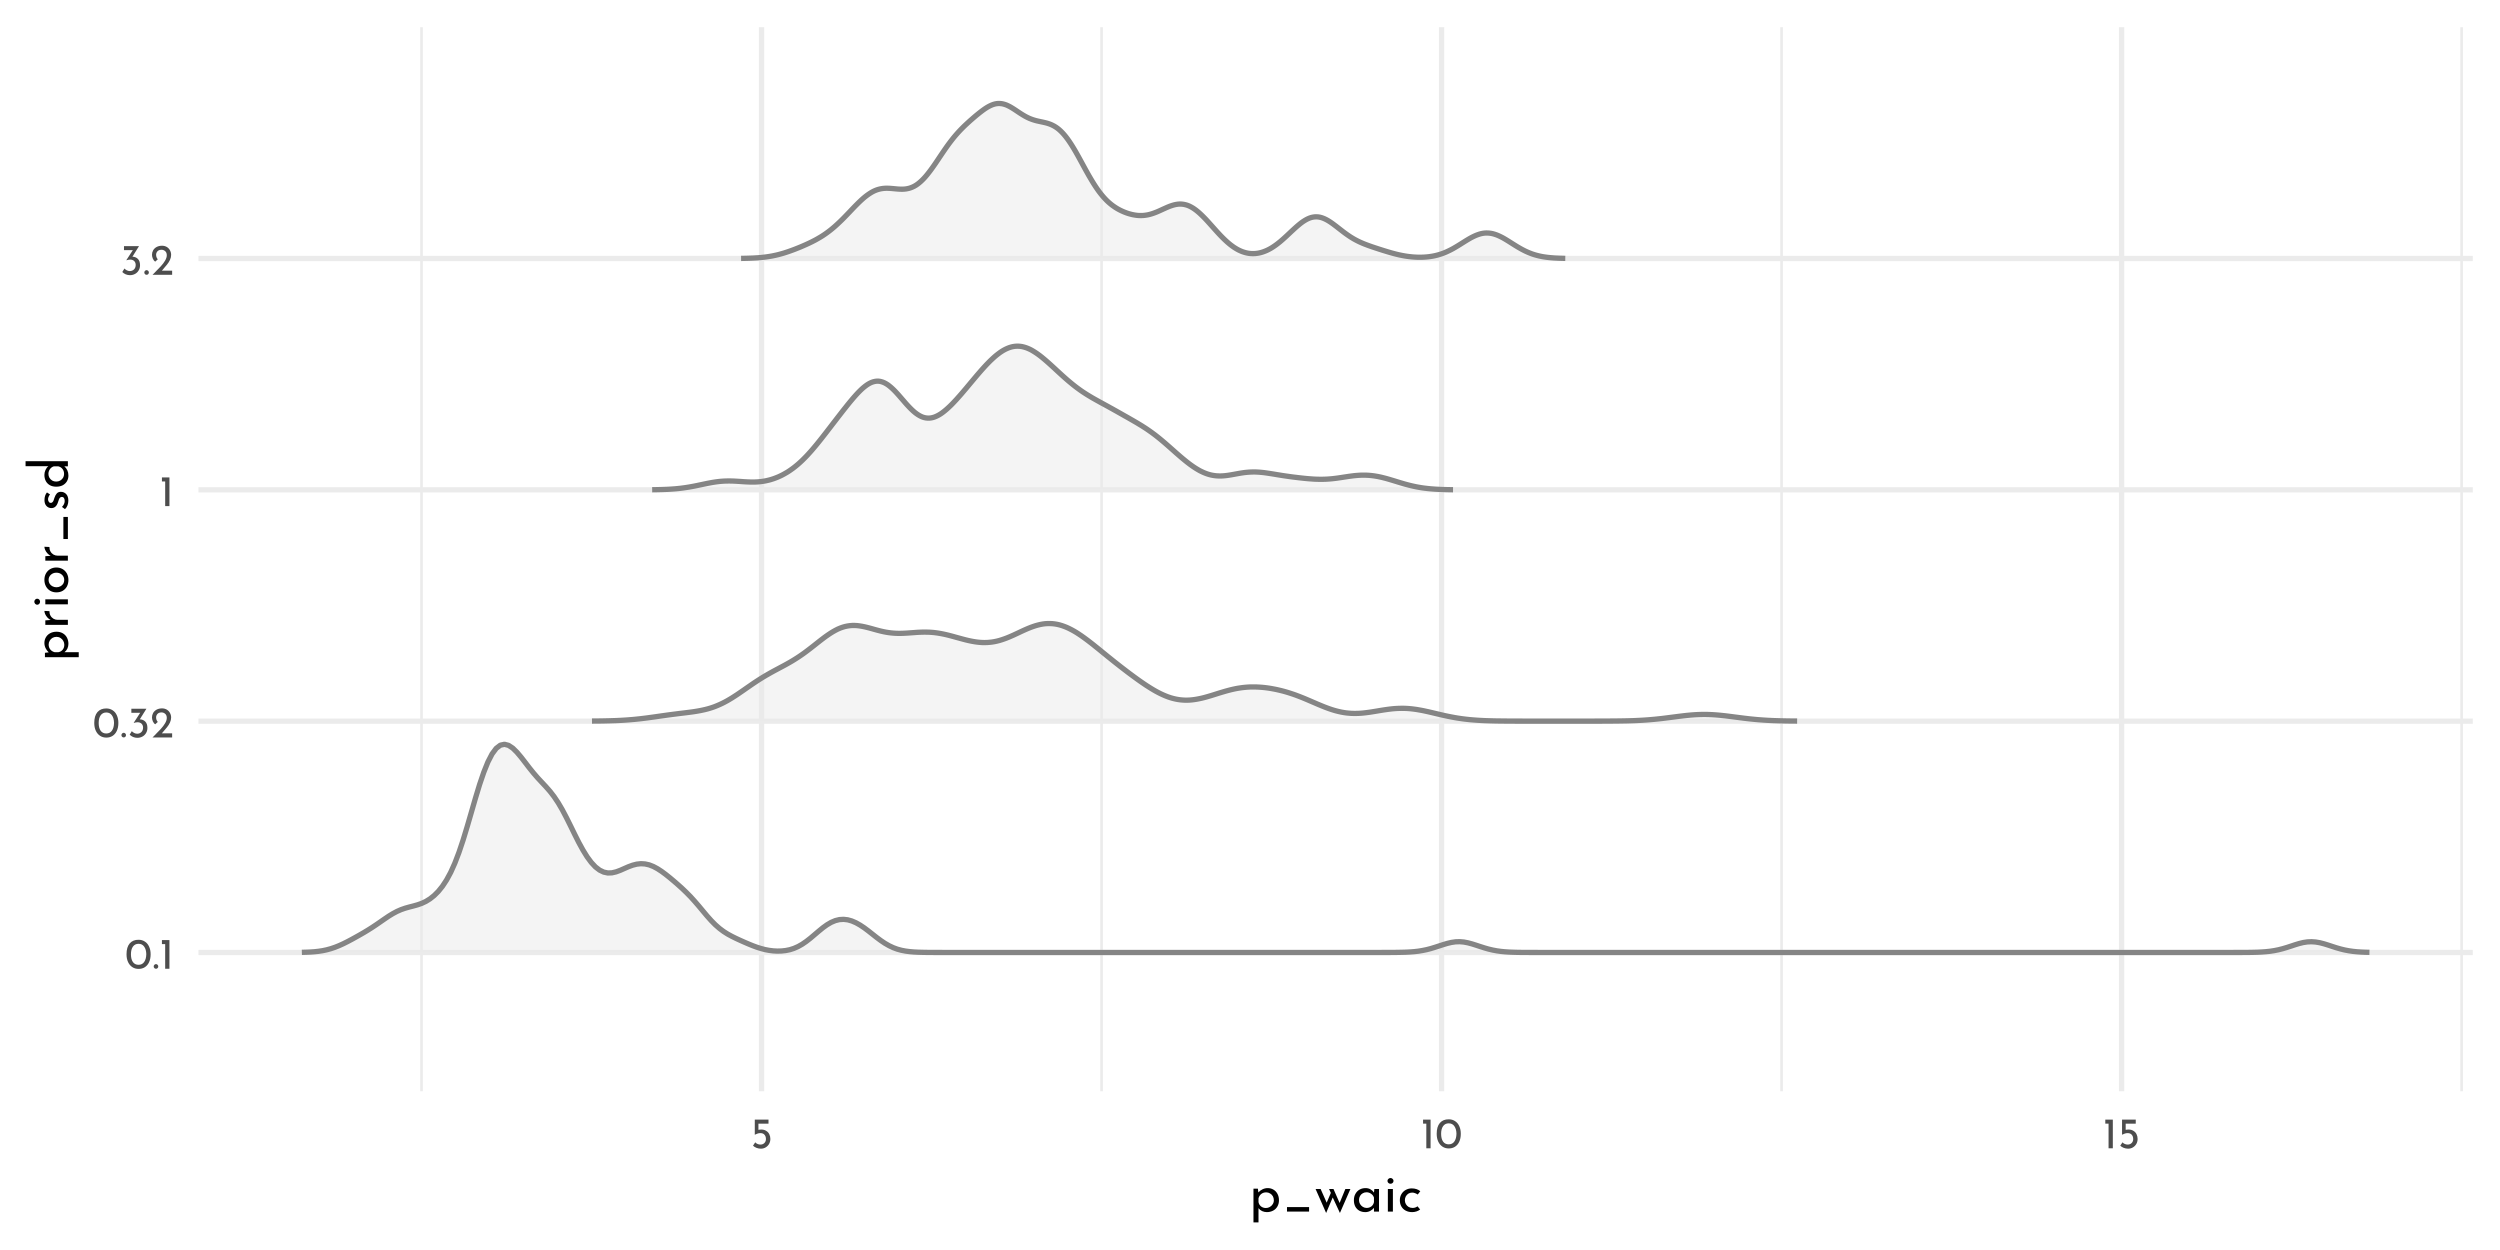 <?xml version="1.0" encoding="UTF-8"?>
<svg xmlns="http://www.w3.org/2000/svg" xmlns:xlink="http://www.w3.org/1999/xlink" width="504pt" height="252pt" viewBox="0 0 504 252" version="1.1">
<defs>
<g>
<symbol overflow="visible" id="glyph0-0">
<path style="stroke:none;" d=""/>
</symbol>
<symbol overflow="visible" id="glyph0-1">
<path style="stroke:none;" d="M 2.75 0.031 C 2.27 0.031 1.848 -0.086 1.484 -0.328 C 1.117 -0.566 0.832 -0.906 0.625 -1.344 C 0.414 -1.789 0.312 -2.316 0.312 -2.922 C 0.312 -3.879 0.523 -4.609 0.953 -5.109 C 1.391 -5.609 1.988 -5.852 2.75 -5.844 C 3.219 -5.844 3.633 -5.723 4 -5.484 C 4.375 -5.254 4.66 -4.914 4.859 -4.469 C 5.066 -4.031 5.172 -3.516 5.172 -2.922 C 5.172 -2.305 5.066 -1.773 4.859 -1.328 C 4.66 -0.891 4.375 -0.551 4 -0.312 C 3.633 -0.082 3.219 0.031 2.75 0.031 Z M 2.734 -0.797 C 3.234 -0.797 3.613 -0.988 3.875 -1.375 C 4.145 -1.758 4.285 -2.281 4.297 -2.938 C 4.285 -3.57 4.145 -4.078 3.875 -4.453 C 3.613 -4.836 3.234 -5.031 2.734 -5.031 C 2.242 -5.031 1.863 -4.836 1.594 -4.453 C 1.332 -4.078 1.203 -3.566 1.203 -2.922 C 1.203 -2.266 1.332 -1.742 1.594 -1.359 C 1.863 -0.984 2.242 -0.797 2.734 -0.797 Z M 2.734 -0.797 "/>
</symbol>
<symbol overflow="visible" id="glyph0-2">
<path style="stroke:none;" d="M 0.297 -0.469 C 0.297 -0.594 0.344 -0.703 0.438 -0.797 C 0.531 -0.891 0.641 -0.938 0.766 -0.938 C 0.879 -0.938 0.984 -0.891 1.078 -0.797 C 1.172 -0.703 1.219 -0.594 1.219 -0.469 C 1.219 -0.332 1.172 -0.219 1.078 -0.125 C 0.984 -0.039 0.879 0 0.766 0 C 0.641 0 0.531 -0.039 0.438 -0.125 C 0.344 -0.219 0.297 -0.332 0.297 -0.469 Z M 0.297 -0.469 "/>
</symbol>
<symbol overflow="visible" id="glyph0-3">
<path style="stroke:none;" d="M 1.984 -5.781 L 1.984 0 L 1.125 0 L 1.125 -4.969 L 0.469 -4.969 L 0.469 -5.781 Z M 1.984 -5.781 "/>
</symbol>
<symbol overflow="visible" id="glyph0-4">
<path style="stroke:none;" d="M 2.516 -3.656 C 2.961 -3.633 3.328 -3.484 3.609 -3.203 C 3.898 -2.922 4.047 -2.492 4.047 -1.922 C 4.047 -1.523 3.953 -1.176 3.766 -0.875 C 3.586 -0.57 3.344 -0.336 3.031 -0.172 C 2.719 -0.004 2.375 0.078 2 0.078 C 1.719 0.078 1.438 0.02 1.156 -0.094 C 0.875 -0.219 0.645 -0.375 0.469 -0.562 L 0.906 -1.266 C 1.02 -1.129 1.176 -1.008 1.375 -0.906 C 1.57 -0.801 1.773 -0.75 1.984 -0.75 C 2.316 -0.75 2.598 -0.859 2.828 -1.078 C 3.055 -1.305 3.172 -1.609 3.172 -1.984 C 3.172 -2.305 3.07 -2.566 2.875 -2.766 C 2.676 -2.961 2.406 -3.062 2.062 -3.062 C 1.812 -3.062 1.562 -3.016 1.312 -2.922 L 1.297 -2.969 L 2.594 -4.969 L 0.812 -4.969 L 0.812 -5.781 L 3.844 -5.781 Z M 2.516 -3.656 "/>
</symbol>
<symbol overflow="visible" id="glyph0-5">
<path style="stroke:none;" d="M 4.422 -0.828 L 4.422 0 L 0.469 0 L 0.766 -0.297 C 1.359 -0.891 1.82 -1.367 2.156 -1.734 C 2.5 -2.109 2.781 -2.484 3 -2.859 C 3.227 -3.242 3.344 -3.602 3.344 -3.938 C 3.344 -4.301 3.234 -4.578 3.016 -4.766 C 2.805 -4.953 2.551 -5.047 2.25 -5.047 C 2.008 -5.047 1.805 -4.992 1.641 -4.891 C 1.484 -4.785 1.367 -4.656 1.297 -4.5 C 1.223 -4.352 1.188 -4.207 1.188 -4.062 C 1.188 -3.688 1.301 -3.375 1.531 -3.125 L 1.016 -2.656 C 0.816 -2.77 0.656 -2.969 0.531 -3.25 C 0.414 -3.531 0.359 -3.789 0.359 -4.031 C 0.359 -4.352 0.438 -4.656 0.594 -4.938 C 0.758 -5.219 0.992 -5.441 1.297 -5.609 C 1.609 -5.773 1.973 -5.859 2.391 -5.859 C 2.742 -5.859 3.062 -5.773 3.344 -5.609 C 3.625 -5.441 3.836 -5.219 3.984 -4.938 C 4.141 -4.656 4.219 -4.348 4.219 -4.016 C 4.219 -3.68 4.141 -3.344 3.984 -3 C 3.828 -2.664 3.629 -2.352 3.391 -2.062 C 3.16 -1.77 2.852 -1.406 2.469 -0.969 L 2.344 -0.828 Z M 4.422 -0.828 "/>
</symbol>
<symbol overflow="visible" id="glyph0-6">
<path style="stroke:none;" d="M 2.266 -3.781 C 2.641 -3.781 2.961 -3.691 3.234 -3.516 C 3.516 -3.348 3.723 -3.125 3.859 -2.844 C 4.004 -2.562 4.078 -2.242 4.078 -1.891 C 4.078 -1.523 3.992 -1.191 3.828 -0.891 C 3.66 -0.598 3.43 -0.363 3.141 -0.188 C 2.848 -0.008 2.52 0.078 2.156 0.078 C 1.852 0.078 1.555 0.02 1.266 -0.094 C 0.984 -0.207 0.754 -0.352 0.578 -0.531 L 1.031 -1.203 C 1.145 -1.066 1.297 -0.957 1.484 -0.875 C 1.68 -0.789 1.879 -0.75 2.078 -0.75 C 2.398 -0.75 2.664 -0.852 2.875 -1.062 C 3.082 -1.27 3.188 -1.535 3.188 -1.859 C 3.188 -2.223 3.086 -2.516 2.891 -2.734 C 2.703 -2.953 2.426 -3.062 2.062 -3.062 C 1.863 -3.062 1.676 -3.031 1.5 -2.969 C 1.32 -2.914 1.133 -2.836 0.938 -2.734 L 0.938 -5.781 L 3.703 -5.781 L 3.703 -4.969 L 1.672 -4.969 L 1.672 -3.719 C 1.859 -3.758 2.055 -3.781 2.266 -3.781 Z M 2.266 -3.781 "/>
</symbol>
<symbol overflow="visible" id="glyph1-0">
<path style="stroke:none;" d=""/>
</symbol>
<symbol overflow="visible" id="glyph1-1">
<path style="stroke:none;" d="M 3.766 -4.734 C 4.191 -4.734 4.578 -4.629 4.922 -4.422 C 5.266 -4.223 5.535 -3.938 5.734 -3.562 C 5.93 -3.195 6.031 -2.77 6.031 -2.281 C 6.031 -1.812 5.926 -1.395 5.719 -1.031 C 5.508 -0.664 5.219 -0.383 4.844 -0.188 C 4.469 0.008 4.051 0.109 3.594 0.109 C 3.258 0.109 2.941 0.039 2.641 -0.094 C 2.336 -0.238 2.094 -0.438 1.906 -0.688 L 1.906 2.188 L 0.891 2.188 L 0.891 -4.625 L 1.781 -4.625 L 1.875 -3.859 C 2.102 -4.117 2.379 -4.328 2.703 -4.484 C 3.035 -4.648 3.391 -4.734 3.766 -4.734 Z M 3.391 -0.719 C 3.672 -0.719 3.93 -0.785 4.172 -0.922 C 4.422 -1.055 4.617 -1.242 4.766 -1.484 C 4.922 -1.723 5 -1.988 5 -2.281 C 5 -2.582 4.93 -2.852 4.797 -3.094 C 4.66 -3.332 4.473 -3.52 4.234 -3.656 C 4.004 -3.801 3.742 -3.875 3.453 -3.875 C 3.066 -3.875 2.734 -3.766 2.453 -3.547 C 2.18 -3.328 2 -3.035 1.906 -2.672 L 1.906 -1.906 C 1.969 -1.562 2.133 -1.273 2.406 -1.047 C 2.688 -0.828 3.016 -0.719 3.391 -0.719 Z M 3.391 -0.719 "/>
</symbol>
<symbol overflow="visible" id="glyph1-2">
<path style="stroke:none;" d="M 5.578 -0.906 L 5.578 0 L 1.125 0 L 1.125 -0.906 Z M 5.578 -0.906 "/>
</symbol>
<symbol overflow="visible" id="glyph1-3">
<path style="stroke:none;" d="M 7.219 -4.547 L 5.109 0.281 L 3.656 -2.844 L 2.328 0.281 L 0.203 -4.547 L 1.219 -4.547 L 2.438 -1.797 L 3.281 -3.766 L 2.922 -4.547 L 3.812 -4.547 L 5.047 -1.734 L 6.203 -4.547 Z M 7.219 -4.547 "/>
</symbol>
<symbol overflow="visible" id="glyph1-4">
<path style="stroke:none;" d="M 5.562 -4.547 L 5.562 0 L 4.547 0 L 4.547 -0.75 C 4.379 -0.531 4.141 -0.332 3.828 -0.156 C 3.523 0.02 3.18 0.109 2.797 0.109 C 2.359 0.109 1.961 0.016 1.609 -0.172 C 1.266 -0.359 0.992 -0.629 0.797 -0.984 C 0.598 -1.348 0.5 -1.781 0.5 -2.281 C 0.5 -2.781 0.602 -3.211 0.812 -3.578 C 1.02 -3.953 1.301 -4.238 1.656 -4.438 C 2.008 -4.633 2.406 -4.734 2.844 -4.734 C 3.227 -4.734 3.562 -4.648 3.844 -4.484 C 4.133 -4.316 4.367 -4.098 4.547 -3.828 L 4.625 -4.547 Z M 3.062 -0.734 C 3.438 -0.734 3.758 -0.836 4.031 -1.047 C 4.301 -1.254 4.473 -1.539 4.547 -1.906 L 4.547 -2.812 C 4.453 -3.125 4.266 -3.379 3.984 -3.578 C 3.711 -3.785 3.395 -3.891 3.031 -3.891 C 2.758 -3.891 2.508 -3.82 2.281 -3.688 C 2.051 -3.562 1.867 -3.379 1.734 -3.141 C 1.598 -2.898 1.531 -2.629 1.531 -2.328 C 1.531 -2.035 1.598 -1.77 1.734 -1.531 C 1.879 -1.289 2.066 -1.098 2.297 -0.953 C 2.535 -0.805 2.789 -0.734 3.062 -0.734 Z M 3.062 -0.734 "/>
</symbol>
<symbol overflow="visible" id="glyph1-5">
<path style="stroke:none;" d="M 1.906 -4.547 L 1.906 0 L 0.891 0 L 0.891 -4.547 Z M 0.812 -6.188 C 0.812 -6.344 0.875 -6.477 1 -6.594 C 1.125 -6.707 1.266 -6.766 1.422 -6.766 C 1.586 -6.766 1.727 -6.707 1.844 -6.594 C 1.969 -6.477 2.031 -6.344 2.031 -6.188 C 2.031 -6.02 1.969 -5.879 1.844 -5.766 C 1.727 -5.66 1.586 -5.609 1.422 -5.609 C 1.266 -5.609 1.125 -5.66 1 -5.766 C 0.875 -5.879 0.812 -6.02 0.812 -6.188 Z M 0.812 -6.188 "/>
</symbol>
<symbol overflow="visible" id="glyph1-6">
<path style="stroke:none;" d="M 4.594 -0.422 C 4.383 -0.254 4.141 -0.125 3.859 -0.031 C 3.578 0.062 3.285 0.109 2.984 0.109 C 2.492 0.109 2.062 0.008 1.688 -0.188 C 1.312 -0.383 1.02 -0.664 0.812 -1.031 C 0.602 -1.395 0.5 -1.812 0.5 -2.281 C 0.5 -2.75 0.609 -3.164 0.828 -3.531 C 1.047 -3.895 1.336 -4.176 1.703 -4.375 C 2.066 -4.57 2.461 -4.672 2.891 -4.672 C 3.586 -4.672 4.164 -4.484 4.625 -4.109 L 4.109 -3.438 C 3.961 -3.539 3.789 -3.629 3.594 -3.703 C 3.406 -3.785 3.203 -3.828 2.984 -3.828 C 2.711 -3.828 2.461 -3.758 2.234 -3.625 C 2.016 -3.488 1.836 -3.301 1.703 -3.062 C 1.578 -2.832 1.516 -2.57 1.516 -2.281 C 1.516 -2 1.582 -1.738 1.719 -1.5 C 1.852 -1.27 2.035 -1.082 2.266 -0.938 C 2.504 -0.801 2.773 -0.734 3.078 -0.734 C 3.453 -0.734 3.781 -0.844 4.062 -1.062 Z M 4.594 -0.422 "/>
</symbol>
<symbol overflow="visible" id="glyph2-0">
<path style="stroke:none;" d=""/>
</symbol>
<symbol overflow="visible" id="glyph2-1">
<path style="stroke:none;" d="M -4.734 -3.766 C -4.734 -4.191 -4.629 -4.578 -4.422 -4.922 C -4.223 -5.266 -3.938 -5.535 -3.562 -5.734 C -3.195 -5.93 -2.77 -6.031 -2.281 -6.031 C -1.812 -6.031 -1.395 -5.926 -1.031 -5.719 C -0.664 -5.508 -0.383 -5.219 -0.188 -4.844 C 0.008 -4.469 0.109 -4.051 0.109 -3.594 C 0.109 -3.258 0.039 -2.941 -0.094 -2.641 C -0.238 -2.336 -0.438 -2.094 -0.688 -1.906 L 2.188 -1.906 L 2.188 -0.891 L -4.625 -0.891 L -4.625 -1.781 L -3.859 -1.875 C -4.117 -2.102 -4.328 -2.379 -4.484 -2.703 C -4.648 -3.035 -4.734 -3.391 -4.734 -3.766 Z M -0.719 -3.391 C -0.719 -3.672 -0.785 -3.93 -0.922 -4.172 C -1.055 -4.422 -1.242 -4.617 -1.484 -4.766 C -1.723 -4.922 -1.988 -5 -2.281 -5 C -2.582 -5 -2.852 -4.93 -3.094 -4.797 C -3.332 -4.66 -3.52 -4.473 -3.656 -4.234 C -3.801 -4.004 -3.875 -3.742 -3.875 -3.453 C -3.875 -3.066 -3.766 -2.734 -3.547 -2.453 C -3.328 -2.18 -3.035 -2 -2.672 -1.906 L -1.906 -1.906 C -1.562 -1.969 -1.273 -2.133 -1.047 -2.406 C -0.828 -2.688 -0.719 -3.016 -0.719 -3.391 Z M -0.719 -3.391 "/>
</symbol>
<symbol overflow="visible" id="glyph2-2">
<path style="stroke:none;" d="M -3.469 -1.875 C -3.719 -2 -3.938 -2.164 -4.125 -2.375 C -4.32 -2.594 -4.473 -2.82 -4.578 -3.062 C -4.68 -3.312 -4.734 -3.523 -4.734 -3.703 L -3.719 -3.656 C -3.727 -3.332 -3.66 -3.035 -3.516 -2.766 C -3.367 -2.492 -3.164 -2.281 -2.906 -2.125 C -2.645 -1.977 -2.367 -1.906 -2.078 -1.906 L 0 -1.906 L 0 -0.891 L -4.547 -0.891 L -4.547 -1.797 Z M -3.469 -1.875 "/>
</symbol>
<symbol overflow="visible" id="glyph2-3">
<path style="stroke:none;" d="M -4.547 -1.906 L 0 -1.906 L 0 -0.891 L -4.547 -0.891 Z M -6.188 -0.812 C -6.344 -0.812 -6.477 -0.875 -6.594 -1 C -6.707 -1.125 -6.766 -1.266 -6.766 -1.422 C -6.766 -1.586 -6.707 -1.727 -6.594 -1.844 C -6.477 -1.969 -6.344 -2.031 -6.188 -2.031 C -6.02 -2.031 -5.879 -1.969 -5.766 -1.844 C -5.66 -1.727 -5.609 -1.586 -5.609 -1.422 C -5.609 -1.266 -5.66 -1.125 -5.766 -1 C -5.879 -0.875 -6.02 -0.812 -6.188 -0.812 Z M -6.188 -0.812 "/>
</symbol>
<symbol overflow="visible" id="glyph2-4">
<path style="stroke:none;" d="M -2.328 -0.5 C -2.766 -0.5 -3.172 -0.602 -3.547 -0.812 C -3.922 -1.031 -4.211 -1.332 -4.422 -1.719 C -4.629 -2.102 -4.734 -2.539 -4.734 -3.031 C -4.734 -3.508 -4.629 -3.938 -4.422 -4.312 C -4.211 -4.695 -3.922 -4.992 -3.547 -5.203 C -3.18 -5.41 -2.773 -5.516 -2.328 -5.516 C -1.867 -5.516 -1.453 -5.41 -1.078 -5.203 C -0.711 -4.992 -0.422 -4.695 -0.203 -4.312 C 0.004 -3.926 0.109 -3.488 0.109 -3 C 0.109 -2.52 0.008 -2.086 -0.188 -1.703 C -0.395 -1.328 -0.68 -1.031 -1.047 -0.812 C -1.41 -0.602 -1.836 -0.5 -2.328 -0.5 Z M -2.312 -1.531 C -2.02 -1.531 -1.754 -1.594 -1.516 -1.719 C -1.273 -1.844 -1.082 -2.016 -0.938 -2.234 C -0.801 -2.461 -0.734 -2.711 -0.734 -2.984 C -0.734 -3.41 -0.883 -3.766 -1.188 -4.047 C -1.488 -4.328 -1.863 -4.469 -2.312 -4.469 C -2.758 -4.469 -3.133 -4.328 -3.438 -4.047 C -3.738 -3.766 -3.891 -3.41 -3.891 -2.984 C -3.891 -2.711 -3.816 -2.461 -3.672 -2.234 C -3.535 -2.016 -3.344 -1.844 -3.094 -1.719 C -2.852 -1.594 -2.594 -1.531 -2.312 -1.531 Z M -2.312 -1.531 "/>
</symbol>
<symbol overflow="visible" id="glyph2-5">
<path style="stroke:none;" d="M -0.906 -5.578 L 0 -5.578 L 0 -1.125 L -0.906 -1.125 Z M -0.906 -5.578 "/>
</symbol>
<symbol overflow="visible" id="glyph2-6">
<path style="stroke:none;" d="M 0.094 -2.172 C 0.094 -1.836 0.035 -1.52 -0.078 -1.219 C -0.191 -0.914 -0.363 -0.664 -0.594 -0.469 L -1.188 -0.906 C -1.008 -1.094 -0.875 -1.285 -0.781 -1.484 C -0.688 -1.691 -0.641 -1.895 -0.641 -2.094 C -0.641 -2.332 -0.688 -2.531 -0.781 -2.688 C -0.875 -2.844 -1.02 -2.922 -1.219 -2.922 C -1.375 -2.922 -1.5 -2.867 -1.594 -2.766 C -1.688 -2.672 -1.754 -2.562 -1.797 -2.438 C -1.848 -2.32 -1.914 -2.125 -2 -1.844 C -2.25 -1.062 -2.691 -0.672 -3.328 -0.672 C -3.711 -0.672 -4.039 -0.812 -4.312 -1.094 C -4.582 -1.375 -4.719 -1.77 -4.719 -2.281 C -4.719 -2.602 -4.676 -2.891 -4.594 -3.141 C -4.52 -3.391 -4.395 -3.617 -4.219 -3.828 L -3.594 -3.422 C -3.707 -3.305 -3.801 -3.156 -3.875 -2.969 C -3.957 -2.789 -4 -2.625 -4 -2.469 C -4 -2.258 -3.945 -2.082 -3.844 -1.938 C -3.75 -1.789 -3.617 -1.719 -3.453 -1.719 C -3.316 -1.719 -3.203 -1.766 -3.109 -1.859 C -3.016 -1.953 -2.945 -2.051 -2.906 -2.156 C -2.863 -2.258 -2.797 -2.461 -2.703 -2.766 C -2.578 -3.141 -2.414 -3.43 -2.219 -3.641 C -2.02 -3.848 -1.754 -3.953 -1.422 -3.953 C -0.984 -3.953 -0.617 -3.797 -0.328 -3.484 C -0.047 -3.18 0.094 -2.742 0.094 -2.172 Z M 0.094 -2.172 "/>
</symbol>
<symbol overflow="visible" id="glyph2-7">
<path style="stroke:none;" d="M -8.531 -5.641 L 0 -5.641 L 0 -4.609 L -0.719 -4.609 C -0.457 -4.391 -0.254 -4.117 -0.109 -3.797 C 0.035 -3.484 0.109 -3.133 0.109 -2.75 C 0.109 -2.32 0.008 -1.938 -0.188 -1.594 C -0.395 -1.25 -0.68 -0.977 -1.047 -0.781 C -1.422 -0.594 -1.852 -0.5 -2.344 -0.5 C -2.832 -0.5 -3.258 -0.598 -3.625 -0.797 C -3.988 -1.004 -4.266 -1.285 -4.453 -1.641 C -4.641 -2.004 -4.734 -2.414 -4.734 -2.875 C -4.734 -3.219 -4.66 -3.547 -4.516 -3.859 C -4.379 -4.18 -4.188 -4.438 -3.938 -4.625 L -8.531 -4.625 Z M -0.766 -3.062 C -0.766 -3.457 -0.867 -3.789 -1.078 -4.062 C -1.297 -4.344 -1.586 -4.523 -1.953 -4.609 L -2.812 -4.609 C -3.133 -4.523 -3.398 -4.336 -3.609 -4.047 C -3.816 -3.766 -3.922 -3.438 -3.922 -3.062 C -3.922 -2.789 -3.852 -2.535 -3.719 -2.297 C -3.582 -2.066 -3.395 -1.879 -3.156 -1.734 C -2.926 -1.598 -2.66 -1.531 -2.359 -1.531 C -2.055 -1.531 -1.785 -1.598 -1.547 -1.734 C -1.305 -1.879 -1.113 -2.066 -0.969 -2.297 C -0.832 -2.535 -0.766 -2.789 -0.766 -3.062 Z M -0.766 -3.062 "/>
</symbol>
</g>
<clipPath id="clip1">
  <path d="M 84 5.48 L 86 5.48 L 86 220 L 84 220 Z M 84 5.48 "/>
</clipPath>
<clipPath id="clip2">
  <path d="M 221 5.48 L 223 5.48 L 223 220 L 221 220 Z M 221 5.48 "/>
</clipPath>
<clipPath id="clip3">
  <path d="M 358 5.48 L 360 5.48 L 360 220 L 358 220 Z M 358 5.48 "/>
</clipPath>
<clipPath id="clip4">
  <path d="M 495 5.48 L 497 5.48 L 497 220 L 495 220 Z M 495 5.48 "/>
</clipPath>
<clipPath id="clip5">
  <path d="M 40.008 191 L 498.52 191 L 498.52 193 L 40.008 193 Z M 40.008 191 "/>
</clipPath>
<clipPath id="clip6">
  <path d="M 40.008 144 L 498.52 144 L 498.52 146 L 40.008 146 Z M 40.008 144 "/>
</clipPath>
<clipPath id="clip7">
  <path d="M 40.008 98 L 498.52 98 L 498.52 100 L 40.008 100 Z M 40.008 98 "/>
</clipPath>
<clipPath id="clip8">
  <path d="M 40.008 51 L 498.52 51 L 498.52 53 L 40.008 53 Z M 40.008 51 "/>
</clipPath>
<clipPath id="clip9">
  <path d="M 152 5.48 L 155 5.48 L 155 220 L 152 220 Z M 152 5.48 "/>
</clipPath>
<clipPath id="clip10">
  <path d="M 290 5.48 L 292 5.48 L 292 220 L 290 220 Z M 290 5.48 "/>
</clipPath>
<clipPath id="clip11">
  <path d="M 427 5.48 L 429 5.48 L 429 220 L 427 220 Z M 427 5.48 "/>
</clipPath>
</defs>
<g id="surface249">
<rect x="0" y="0" width="504" height="252" style="fill:rgb(100%,100%,100%);fill-opacity:1;stroke:none;"/>
<g clip-path="url(#clip1)" clip-rule="nonzero">
<path style="fill:none;stroke-width:0.533;stroke-linecap:butt;stroke-linejoin:round;stroke:rgb(92.157%,92.157%,92.157%);stroke-opacity:1;stroke-miterlimit:10;" d="M 84.977 220 L 84.977 5.48 "/>
</g>
<g clip-path="url(#clip2)" clip-rule="nonzero">
<path style="fill:none;stroke-width:0.533;stroke-linecap:butt;stroke-linejoin:round;stroke:rgb(92.157%,92.157%,92.157%);stroke-opacity:1;stroke-miterlimit:10;" d="M 222.074 220 L 222.074 5.48 "/>
</g>
<g clip-path="url(#clip3)" clip-rule="nonzero">
<path style="fill:none;stroke-width:0.533;stroke-linecap:butt;stroke-linejoin:round;stroke:rgb(92.157%,92.157%,92.157%);stroke-opacity:1;stroke-miterlimit:10;" d="M 359.168 220 L 359.168 5.48 "/>
</g>
<g clip-path="url(#clip4)" clip-rule="nonzero">
<path style="fill:none;stroke-width:0.533;stroke-linecap:butt;stroke-linejoin:round;stroke:rgb(92.157%,92.157%,92.157%);stroke-opacity:1;stroke-miterlimit:10;" d="M 496.262 220 L 496.262 5.48 "/>
</g>
<g clip-path="url(#clip5)" clip-rule="nonzero">
<path style="fill:none;stroke-width:1.067;stroke-linecap:butt;stroke-linejoin:round;stroke:rgb(92.157%,92.157%,92.157%);stroke-opacity:1;stroke-miterlimit:10;" d="M 40.008 192.02 L 498.52 192.02 "/>
</g>
<g clip-path="url(#clip6)" clip-rule="nonzero">
<path style="fill:none;stroke-width:1.067;stroke-linecap:butt;stroke-linejoin:round;stroke:rgb(92.157%,92.157%,92.157%);stroke-opacity:1;stroke-miterlimit:10;" d="M 40.008 145.383 L 498.52 145.383 "/>
</g>
<g clip-path="url(#clip7)" clip-rule="nonzero">
<path style="fill:none;stroke-width:1.067;stroke-linecap:butt;stroke-linejoin:round;stroke:rgb(92.157%,92.157%,92.157%);stroke-opacity:1;stroke-miterlimit:10;" d="M 40.008 98.75 L 498.52 98.75 "/>
</g>
<g clip-path="url(#clip8)" clip-rule="nonzero">
<path style="fill:none;stroke-width:1.067;stroke-linecap:butt;stroke-linejoin:round;stroke:rgb(92.157%,92.157%,92.157%);stroke-opacity:1;stroke-miterlimit:10;" d="M 40.008 52.113 L 498.52 52.113 "/>
</g>
<g clip-path="url(#clip9)" clip-rule="nonzero">
<path style="fill:none;stroke-width:1.067;stroke-linecap:butt;stroke-linejoin:round;stroke:rgb(92.157%,92.157%,92.157%);stroke-opacity:1;stroke-miterlimit:10;" d="M 153.527 220 L 153.527 5.48 "/>
</g>
<g clip-path="url(#clip10)" clip-rule="nonzero">
<path style="fill:none;stroke-width:1.067;stroke-linecap:butt;stroke-linejoin:round;stroke:rgb(92.157%,92.157%,92.157%);stroke-opacity:1;stroke-miterlimit:10;" d="M 290.621 220 L 290.621 5.48 "/>
</g>
<g clip-path="url(#clip11)" clip-rule="nonzero">
<path style="fill:none;stroke-width:1.067;stroke-linecap:butt;stroke-linejoin:round;stroke:rgb(92.157%,92.157%,92.157%);stroke-opacity:1;stroke-miterlimit:10;" d="M 427.715 220 L 427.715 5.48 "/>
</g>
<path style=" stroke:none;fill-rule:nonzero;fill:rgb(91.373%,91.373%,91.373%);fill-opacity:0.502;" d="M 149.402 52.094 L 149.734 52.09 L 150.73 52.066 L 151.395 52.043 L 151.73 52.031 L 152.727 51.973 L 153.391 51.918 L 154.055 51.848 L 154.387 51.805 L 154.719 51.758 L 155.051 51.707 L 155.383 51.652 L 155.715 51.594 L 156.047 51.523 L 156.383 51.453 L 156.715 51.375 L 157.047 51.293 L 157.379 51.203 L 157.711 51.109 L 158.043 51.012 L 158.375 50.906 L 158.707 50.797 L 159.039 50.684 L 159.371 50.566 L 160.035 50.324 L 160.367 50.195 L 160.699 50.062 L 161.035 49.93 L 161.367 49.793 L 161.699 49.652 L 162.363 49.363 L 163.027 49.059 L 163.691 48.738 L 164.355 48.395 L 164.688 48.211 L 165.02 48.02 L 165.355 47.824 L 165.688 47.621 L 166.02 47.406 L 166.352 47.18 L 166.684 46.945 L 167.016 46.699 L 167.348 46.445 L 167.68 46.18 L 168.012 45.902 L 168.344 45.617 L 168.676 45.316 L 169.008 45.008 L 169.34 44.695 L 169.672 44.371 L 170.008 44.039 L 170.34 43.699 L 171.004 43.012 L 171.336 42.664 L 171.668 42.312 L 172 41.965 L 172.332 41.621 L 172.664 41.285 L 172.996 40.953 L 173.328 40.633 L 173.66 40.32 L 173.992 40.023 L 174.324 39.742 L 174.66 39.477 L 174.992 39.234 L 175.324 39.008 L 175.656 38.801 L 175.988 38.617 L 176.32 38.457 L 176.652 38.32 L 176.984 38.207 L 177.316 38.117 L 177.648 38.047 L 177.98 37.996 L 178.312 37.965 L 178.645 37.949 L 178.98 37.953 L 179.312 37.965 L 179.645 37.988 L 179.977 38.016 L 180.973 38.109 L 181.305 38.129 L 181.637 38.141 L 181.969 38.141 L 182.301 38.125 L 182.633 38.09 L 182.965 38.031 L 183.297 37.953 L 183.633 37.844 L 183.965 37.711 L 184.297 37.551 L 184.629 37.359 L 184.961 37.133 L 185.293 36.875 L 185.625 36.59 L 185.957 36.273 L 186.289 35.934 L 186.621 35.562 L 186.953 35.164 L 187.285 34.742 L 187.617 34.305 L 187.949 33.848 L 188.285 33.375 L 188.617 32.895 L 188.949 32.402 L 189.613 31.41 L 189.945 30.918 L 190.277 30.43 L 190.609 29.949 L 190.941 29.477 L 191.273 29.02 L 191.605 28.578 L 191.938 28.148 L 192.27 27.73 L 192.605 27.332 L 192.938 26.949 L 193.27 26.582 L 193.602 26.227 L 193.934 25.887 L 194.266 25.555 L 194.598 25.234 L 194.93 24.926 L 195.262 24.621 L 195.594 24.32 L 196.258 23.742 L 196.59 23.457 L 196.922 23.18 L 197.258 22.91 L 197.59 22.645 L 197.922 22.391 L 198.254 22.145 L 198.586 21.914 L 198.918 21.699 L 199.25 21.504 L 199.582 21.332 L 199.914 21.18 L 200.246 21.055 L 200.578 20.961 L 200.91 20.895 L 201.242 20.863 L 201.574 20.867 L 201.91 20.898 L 202.242 20.961 L 202.574 21.055 L 202.906 21.172 L 203.238 21.324 L 203.57 21.492 L 203.902 21.684 L 204.234 21.887 L 204.566 22.098 L 205.23 22.543 L 205.562 22.762 L 205.895 22.977 L 206.23 23.184 L 206.562 23.379 L 206.895 23.562 L 207.227 23.727 L 207.559 23.879 L 207.891 24.012 L 208.223 24.129 L 208.555 24.234 L 208.887 24.328 L 209.219 24.406 L 209.551 24.48 L 210.215 24.621 L 210.547 24.695 L 210.883 24.777 L 211.215 24.871 L 211.547 24.98 L 211.879 25.109 L 212.211 25.262 L 212.543 25.438 L 212.875 25.641 L 213.207 25.875 L 213.539 26.145 L 213.871 26.449 L 214.203 26.785 L 214.535 27.156 L 214.867 27.559 L 215.199 27.996 L 215.535 28.469 L 215.867 28.969 L 216.199 29.492 L 216.531 30.039 L 216.863 30.605 L 217.195 31.191 L 217.527 31.789 L 217.859 32.395 L 218.855 34.223 L 219.188 34.82 L 219.52 35.41 L 219.855 35.98 L 220.188 36.539 L 220.52 37.074 L 220.852 37.59 L 221.184 38.082 L 221.516 38.547 L 221.848 38.984 L 222.18 39.395 L 222.512 39.781 L 222.844 40.145 L 223.176 40.48 L 223.508 40.789 L 223.84 41.074 L 224.172 41.34 L 224.508 41.582 L 224.84 41.809 L 225.172 42.016 L 225.504 42.207 L 225.836 42.379 L 226.168 42.539 L 226.5 42.688 L 226.832 42.82 L 227.164 42.945 L 227.496 43.055 L 227.828 43.148 L 228.16 43.234 L 228.492 43.305 L 228.824 43.363 L 229.16 43.41 L 229.492 43.441 L 229.824 43.453 L 230.156 43.453 L 230.488 43.438 L 230.82 43.402 L 231.152 43.355 L 231.484 43.293 L 231.816 43.211 L 232.148 43.117 L 232.48 43.008 L 232.812 42.887 L 233.145 42.758 L 233.48 42.617 L 233.812 42.469 L 234.477 42.164 L 235.141 41.867 L 235.473 41.723 L 235.805 41.59 L 236.137 41.473 L 236.469 41.367 L 236.801 41.277 L 237.133 41.211 L 237.465 41.16 L 237.797 41.137 L 238.133 41.141 L 238.465 41.172 L 238.797 41.227 L 239.129 41.309 L 239.461 41.418 L 239.793 41.555 L 240.125 41.727 L 240.457 41.918 L 240.789 42.137 L 241.121 42.379 L 241.453 42.645 L 241.785 42.93 L 242.117 43.238 L 242.449 43.559 L 242.785 43.895 L 243.117 44.242 L 243.449 44.602 L 243.781 44.969 L 245.109 46.453 L 245.441 46.82 L 245.773 47.18 L 246.105 47.531 L 246.438 47.871 L 246.77 48.199 L 247.105 48.516 L 247.438 48.816 L 247.77 49.102 L 248.102 49.371 L 248.434 49.617 L 248.766 49.852 L 249.098 50.062 L 249.43 50.258 L 249.762 50.434 L 250.094 50.586 L 250.426 50.723 L 250.758 50.836 L 251.09 50.934 L 251.422 51.012 L 251.758 51.07 L 252.09 51.109 L 252.422 51.125 L 252.754 51.125 L 253.086 51.109 L 253.418 51.07 L 253.75 51.02 L 254.082 50.945 L 254.414 50.852 L 254.746 50.742 L 255.078 50.613 L 255.41 50.473 L 255.742 50.309 L 256.074 50.133 L 256.41 49.934 L 256.742 49.719 L 257.074 49.492 L 257.406 49.25 L 257.738 48.992 L 258.07 48.727 L 258.402 48.441 L 258.734 48.152 L 259.066 47.852 L 259.398 47.547 L 260.395 46.609 L 260.73 46.301 L 261.062 45.996 L 261.395 45.699 L 261.727 45.414 L 262.059 45.141 L 262.391 44.883 L 262.723 44.648 L 263.055 44.438 L 263.387 44.246 L 263.719 44.082 L 264.051 43.945 L 264.383 43.84 L 264.715 43.766 L 265.047 43.723 L 265.383 43.711 L 265.715 43.73 L 266.047 43.781 L 266.379 43.863 L 266.711 43.977 L 267.043 44.113 L 267.375 44.277 L 267.707 44.461 L 268.039 44.664 L 268.371 44.887 L 268.703 45.121 L 269.367 45.621 L 269.699 45.879 L 270.035 46.141 L 270.699 46.656 L 271.031 46.906 L 271.363 47.148 L 271.695 47.383 L 272.027 47.609 L 272.359 47.828 L 272.691 48.027 L 273.023 48.223 L 273.355 48.402 L 273.688 48.574 L 274.02 48.738 L 274.355 48.891 L 274.688 49.035 L 275.02 49.172 L 275.352 49.301 L 275.684 49.426 L 276.016 49.547 L 276.68 49.781 L 278.008 50.219 L 278.672 50.43 L 279.008 50.535 L 279.672 50.738 L 280.336 50.934 L 280.668 51.027 L 281 51.117 L 281.332 51.203 L 281.664 51.285 L 281.996 51.363 L 282.328 51.434 L 282.66 51.5 L 282.992 51.562 L 283.328 51.621 L 283.66 51.672 L 283.992 51.715 L 284.324 51.754 L 284.656 51.789 L 284.988 51.816 L 285.32 51.836 L 285.652 51.852 L 285.984 51.859 L 286.316 51.859 L 286.648 51.855 L 286.98 51.844 L 287.312 51.824 L 287.645 51.797 L 287.98 51.762 L 288.312 51.719 L 288.645 51.668 L 288.977 51.609 L 289.309 51.539 L 289.641 51.461 L 289.973 51.371 L 290.305 51.273 L 290.637 51.164 L 290.969 51.043 L 291.301 50.91 L 291.633 50.766 L 291.965 50.613 L 292.297 50.453 L 292.633 50.281 L 292.965 50.102 L 293.297 49.91 L 293.629 49.715 L 294.293 49.309 L 294.625 49.098 L 295.621 48.477 L 295.953 48.277 L 296.285 48.082 L 296.617 47.898 L 296.953 47.727 L 297.285 47.57 L 297.617 47.426 L 297.949 47.301 L 298.281 47.191 L 298.613 47.102 L 298.945 47.035 L 299.277 46.992 L 299.609 46.973 L 299.941 46.977 L 300.273 47 L 300.605 47.047 L 300.938 47.113 L 301.27 47.207 L 301.605 47.316 L 301.938 47.445 L 302.27 47.594 L 302.602 47.754 L 302.934 47.926 L 303.266 48.113 L 303.598 48.309 L 303.93 48.512 L 304.262 48.719 L 304.926 49.141 L 305.59 49.555 L 305.922 49.758 L 306.258 49.953 L 306.59 50.145 L 306.922 50.324 L 307.254 50.496 L 307.586 50.66 L 307.918 50.809 L 308.25 50.953 L 308.582 51.082 L 308.914 51.207 L 309.246 51.316 L 309.578 51.414 L 309.91 51.504 L 310.242 51.586 L 310.578 51.66 L 310.91 51.727 L 311.242 51.781 L 311.574 51.832 L 311.906 51.875 L 312.238 51.914 L 312.57 51.945 L 313.234 52 L 313.566 52.02 L 314.23 52.051 L 314.562 52.062 L 314.895 52.07 L 315.23 52.082 L 315.562 52.086 L 315.562 52.113 L 149.402 52.113 Z M 149.402 52.094 "/>
<path style="fill:none;stroke-width:1.067;stroke-linecap:butt;stroke-linejoin:round;stroke:rgb(52.157%,52.157%,52.157%);stroke-opacity:1;stroke-miterlimit:10;" d="M 149.402 52.094 L 149.734 52.09 L 150.73 52.066 L 151.395 52.043 L 151.73 52.031 L 152.727 51.973 L 153.391 51.918 L 154.055 51.848 L 154.387 51.805 L 154.719 51.758 L 155.051 51.707 L 155.383 51.652 L 155.715 51.594 L 156.047 51.523 L 156.383 51.453 L 156.715 51.375 L 157.047 51.293 L 157.379 51.203 L 157.711 51.109 L 158.043 51.012 L 158.375 50.906 L 158.707 50.797 L 159.039 50.684 L 159.371 50.566 L 160.035 50.324 L 160.367 50.195 L 160.699 50.062 L 161.035 49.93 L 161.367 49.793 L 161.699 49.652 L 162.363 49.363 L 163.027 49.059 L 163.691 48.738 L 164.355 48.395 L 164.688 48.211 L 165.02 48.02 L 165.355 47.824 L 165.688 47.621 L 166.02 47.406 L 166.352 47.18 L 166.684 46.945 L 167.016 46.699 L 167.348 46.445 L 167.68 46.18 L 168.012 45.902 L 168.344 45.617 L 168.676 45.316 L 169.008 45.008 L 169.34 44.695 L 169.672 44.371 L 170.008 44.039 L 170.34 43.699 L 171.004 43.012 L 171.336 42.664 L 171.668 42.312 L 172 41.965 L 172.332 41.621 L 172.664 41.285 L 172.996 40.953 L 173.328 40.633 L 173.66 40.32 L 173.992 40.023 L 174.324 39.742 L 174.66 39.477 L 174.992 39.234 L 175.324 39.008 L 175.656 38.801 L 175.988 38.617 L 176.32 38.457 L 176.652 38.32 L 176.984 38.207 L 177.316 38.117 L 177.648 38.047 L 177.98 37.996 L 178.312 37.965 L 178.645 37.949 L 178.98 37.953 L 179.312 37.965 L 179.645 37.988 L 179.977 38.016 L 180.973 38.109 L 181.305 38.129 L 181.637 38.141 L 181.969 38.141 L 182.301 38.125 L 182.633 38.09 L 182.965 38.031 L 183.297 37.953 L 183.633 37.844 L 183.965 37.711 L 184.297 37.551 L 184.629 37.359 L 184.961 37.133 L 185.293 36.875 L 185.625 36.59 L 185.957 36.273 L 186.289 35.934 L 186.621 35.562 L 186.953 35.164 L 187.285 34.742 L 187.617 34.305 L 187.949 33.848 L 188.285 33.375 L 188.617 32.895 L 188.949 32.402 L 189.613 31.41 L 189.945 30.918 L 190.277 30.43 L 190.609 29.949 L 190.941 29.477 L 191.273 29.02 L 191.605 28.578 L 191.938 28.148 L 192.27 27.73 L 192.605 27.332 L 192.938 26.949 L 193.27 26.582 L 193.602 26.227 L 193.934 25.887 L 194.266 25.555 L 194.598 25.234 L 194.93 24.926 L 195.262 24.621 L 195.594 24.32 L 196.258 23.742 L 196.59 23.457 L 196.922 23.18 L 197.258 22.91 L 197.59 22.645 L 197.922 22.391 L 198.254 22.145 L 198.586 21.914 L 198.918 21.699 L 199.25 21.504 L 199.582 21.332 L 199.914 21.18 L 200.246 21.055 L 200.578 20.961 L 200.91 20.895 L 201.242 20.863 L 201.574 20.867 L 201.91 20.898 L 202.242 20.961 L 202.574 21.055 L 202.906 21.172 L 203.238 21.324 L 203.57 21.492 L 203.902 21.684 L 204.234 21.887 L 204.566 22.098 L 205.23 22.543 L 205.562 22.762 L 205.895 22.977 L 206.23 23.184 L 206.562 23.379 L 206.895 23.562 L 207.227 23.727 L 207.559 23.879 L 207.891 24.012 L 208.223 24.129 L 208.555 24.234 L 208.887 24.328 L 209.219 24.406 L 209.551 24.48 L 210.215 24.621 L 210.547 24.695 L 210.883 24.777 L 211.215 24.871 L 211.547 24.98 L 211.879 25.109 L 212.211 25.262 L 212.543 25.438 L 212.875 25.641 L 213.207 25.875 L 213.539 26.145 L 213.871 26.449 L 214.203 26.785 L 214.535 27.156 L 214.867 27.559 L 215.199 27.996 L 215.535 28.469 L 215.867 28.969 L 216.199 29.492 L 216.531 30.039 L 216.863 30.605 L 217.195 31.191 L 217.527 31.789 L 217.859 32.395 L 218.855 34.223 L 219.188 34.82 L 219.52 35.41 L 219.855 35.98 L 220.188 36.539 L 220.52 37.074 L 220.852 37.59 L 221.184 38.082 L 221.516 38.547 L 221.848 38.984 L 222.18 39.395 L 222.512 39.781 L 222.844 40.145 L 223.176 40.48 L 223.508 40.789 L 223.84 41.074 L 224.172 41.34 L 224.508 41.582 L 224.84 41.809 L 225.172 42.016 L 225.504 42.207 L 225.836 42.379 L 226.168 42.539 L 226.5 42.688 L 226.832 42.82 L 227.164 42.945 L 227.496 43.055 L 227.828 43.148 L 228.16 43.234 L 228.492 43.305 L 228.824 43.363 L 229.16 43.41 L 229.492 43.441 L 229.824 43.453 L 230.156 43.453 L 230.488 43.438 L 230.82 43.402 L 231.152 43.355 L 231.484 43.293 L 231.816 43.211 L 232.148 43.117 L 232.48 43.008 L 232.812 42.887 L 233.145 42.758 L 233.48 42.617 L 233.812 42.469 L 234.477 42.164 L 235.141 41.867 L 235.473 41.723 L 235.805 41.59 L 236.137 41.473 L 236.469 41.367 L 236.801 41.277 L 237.133 41.211 L 237.465 41.16 L 237.797 41.137 L 238.133 41.141 L 238.465 41.172 L 238.797 41.227 L 239.129 41.309 L 239.461 41.418 L 239.793 41.555 L 240.125 41.727 L 240.457 41.918 L 240.789 42.137 L 241.121 42.379 L 241.453 42.645 L 241.785 42.93 L 242.117 43.238 L 242.449 43.559 L 242.785 43.895 L 243.117 44.242 L 243.449 44.602 L 243.781 44.969 L 245.109 46.453 L 245.441 46.82 L 245.773 47.18 L 246.105 47.531 L 246.438 47.871 L 246.77 48.199 L 247.105 48.516 L 247.438 48.816 L 247.77 49.102 L 248.102 49.371 L 248.434 49.617 L 248.766 49.852 L 249.098 50.062 L 249.43 50.258 L 249.762 50.434 L 250.094 50.586 L 250.426 50.723 L 250.758 50.836 L 251.09 50.934 L 251.422 51.012 L 251.758 51.07 L 252.09 51.109 L 252.422 51.125 L 252.754 51.125 L 253.086 51.109 L 253.418 51.07 L 253.75 51.02 L 254.082 50.945 L 254.414 50.852 L 254.746 50.742 L 255.078 50.613 L 255.41 50.473 L 255.742 50.309 L 256.074 50.133 L 256.41 49.934 L 256.742 49.719 L 257.074 49.492 L 257.406 49.25 L 257.738 48.992 L 258.07 48.727 L 258.402 48.441 L 258.734 48.152 L 259.066 47.852 L 259.398 47.547 L 260.395 46.609 L 260.73 46.301 L 261.062 45.996 L 261.395 45.699 L 261.727 45.414 L 262.059 45.141 L 262.391 44.883 L 262.723 44.648 L 263.055 44.438 L 263.387 44.246 L 263.719 44.082 L 264.051 43.945 L 264.383 43.84 L 264.715 43.766 L 265.047 43.723 L 265.383 43.711 L 265.715 43.73 L 266.047 43.781 L 266.379 43.863 L 266.711 43.977 L 267.043 44.113 L 267.375 44.277 L 267.707 44.461 L 268.039 44.664 L 268.371 44.887 L 268.703 45.121 L 269.367 45.621 L 269.699 45.879 L 270.035 46.141 L 270.699 46.656 L 271.031 46.906 L 271.363 47.148 L 271.695 47.383 L 272.027 47.609 L 272.359 47.828 L 272.691 48.027 L 273.023 48.223 L 273.355 48.402 L 273.688 48.574 L 274.02 48.738 L 274.355 48.891 L 274.688 49.035 L 275.02 49.172 L 275.352 49.301 L 275.684 49.426 L 276.016 49.547 L 276.68 49.781 L 278.008 50.219 L 278.672 50.43 L 279.008 50.535 L 279.672 50.738 L 280.336 50.934 L 280.668 51.027 L 281 51.117 L 281.332 51.203 L 281.664 51.285 L 281.996 51.363 L 282.328 51.434 L 282.66 51.5 L 282.992 51.562 L 283.328 51.621 L 283.66 51.672 L 283.992 51.715 L 284.324 51.754 L 284.656 51.789 L 284.988 51.816 L 285.32 51.836 L 285.652 51.852 L 285.984 51.859 L 286.316 51.859 L 286.648 51.855 L 286.98 51.844 L 287.312 51.824 L 287.645 51.797 L 287.98 51.762 L 288.312 51.719 L 288.645 51.668 L 288.977 51.609 L 289.309 51.539 L 289.641 51.461 L 289.973 51.371 L 290.305 51.273 L 290.637 51.164 L 290.969 51.043 L 291.301 50.91 L 291.633 50.766 L 291.965 50.613 L 292.297 50.453 L 292.633 50.281 L 292.965 50.102 L 293.297 49.91 L 293.629 49.715 L 294.293 49.309 L 294.625 49.098 L 295.621 48.477 L 295.953 48.277 L 296.285 48.082 L 296.617 47.898 L 296.953 47.727 L 297.285 47.57 L 297.617 47.426 L 297.949 47.301 L 298.281 47.191 L 298.613 47.102 L 298.945 47.035 L 299.277 46.992 L 299.609 46.973 L 299.941 46.977 L 300.273 47 L 300.605 47.047 L 300.938 47.113 L 301.27 47.207 L 301.605 47.316 L 301.938 47.445 L 302.27 47.594 L 302.602 47.754 L 302.934 47.926 L 303.266 48.113 L 303.598 48.309 L 303.93 48.512 L 304.262 48.719 L 304.926 49.141 L 305.59 49.555 L 305.922 49.758 L 306.258 49.953 L 306.59 50.145 L 306.922 50.324 L 307.254 50.496 L 307.586 50.66 L 307.918 50.809 L 308.25 50.953 L 308.582 51.082 L 308.914 51.207 L 309.246 51.316 L 309.578 51.414 L 309.91 51.504 L 310.242 51.586 L 310.578 51.66 L 310.91 51.727 L 311.242 51.781 L 311.574 51.832 L 311.906 51.875 L 312.238 51.914 L 312.57 51.945 L 313.234 52 L 313.566 52.02 L 314.23 52.051 L 314.562 52.062 L 314.895 52.07 L 315.23 52.082 L 315.562 52.086 "/>
<path style=" stroke:none;fill-rule:nonzero;fill:rgb(91.373%,91.373%,91.373%);fill-opacity:0.502;" d="M 131.477 98.73 L 132.125 98.723 L 132.445 98.715 L 133.094 98.699 L 133.414 98.691 L 134.062 98.668 L 134.383 98.656 L 134.707 98.641 L 135.031 98.621 L 135.352 98.602 L 136 98.555 L 136.32 98.527 L 136.645 98.496 L 136.969 98.461 L 137.289 98.426 L 137.938 98.34 L 138.258 98.293 L 138.906 98.191 L 139.227 98.133 L 139.875 98.016 L 140.195 97.949 L 140.52 97.887 L 140.844 97.816 L 141.164 97.75 L 141.488 97.684 L 141.812 97.613 L 142.133 97.547 L 142.781 97.414 L 143.102 97.355 L 143.426 97.293 L 143.75 97.238 L 144.07 97.188 L 144.395 97.141 L 144.719 97.098 L 145.039 97.062 L 145.363 97.031 L 145.688 97.008 L 146.008 96.988 L 146.332 96.977 L 146.656 96.969 L 146.977 96.965 L 147.301 96.969 L 147.625 96.977 L 147.945 96.988 L 148.27 97.004 L 148.594 97.023 L 148.914 97.043 L 149.238 97.062 L 149.562 97.086 L 149.883 97.109 L 150.207 97.129 L 150.531 97.145 L 150.852 97.16 L 151.176 97.172 L 151.5 97.18 L 151.82 97.18 L 152.145 97.176 L 152.469 97.164 L 152.789 97.145 L 153.113 97.117 L 153.438 97.082 L 153.758 97.039 L 154.082 96.988 L 154.406 96.926 L 154.727 96.855 L 155.051 96.777 L 155.371 96.691 L 155.695 96.59 L 156.02 96.484 L 156.34 96.363 L 156.664 96.238 L 156.988 96.102 L 157.309 95.953 L 157.633 95.797 L 157.957 95.625 L 158.277 95.445 L 158.602 95.258 L 158.926 95.059 L 159.246 94.844 L 159.57 94.617 L 159.895 94.383 L 160.215 94.137 L 160.539 93.875 L 160.863 93.605 L 161.184 93.32 L 161.508 93.023 L 161.832 92.715 L 162.152 92.395 L 162.477 92.066 L 162.801 91.723 L 163.121 91.371 L 163.445 91.012 L 163.77 90.641 L 164.09 90.262 L 164.414 89.875 L 164.738 89.484 L 165.059 89.086 L 165.707 88.273 L 166.027 87.863 L 166.352 87.449 L 166.676 87.031 L 166.996 86.613 L 167.32 86.195 L 167.645 85.773 L 167.965 85.355 L 168.289 84.938 L 168.613 84.516 L 168.934 84.098 L 169.258 83.684 L 169.582 83.266 L 169.902 82.852 L 170.227 82.441 L 170.551 82.035 L 170.871 81.633 L 171.195 81.234 L 171.52 80.84 L 171.84 80.457 L 172.164 80.082 L 172.488 79.715 L 172.809 79.363 L 173.133 79.023 L 173.457 78.699 L 173.777 78.395 L 174.102 78.113 L 174.426 77.855 L 174.746 77.617 L 175.07 77.41 L 175.395 77.23 L 175.715 77.086 L 176.039 76.973 L 176.363 76.895 L 176.684 76.848 L 177.008 76.836 L 177.332 76.867 L 177.652 76.938 L 177.977 77.039 L 178.301 77.176 L 178.621 77.348 L 178.945 77.551 L 179.27 77.793 L 179.59 78.059 L 179.914 78.348 L 180.238 78.66 L 180.559 78.992 L 180.883 79.344 L 181.207 79.703 L 181.527 80.074 L 181.852 80.449 L 182.176 80.82 L 182.496 81.195 L 182.82 81.559 L 183.145 81.91 L 183.465 82.246 L 183.789 82.566 L 184.113 82.867 L 184.434 83.145 L 184.758 83.391 L 185.082 83.613 L 185.402 83.805 L 185.727 83.969 L 186.051 84.102 L 186.371 84.195 L 186.695 84.258 L 187.02 84.289 L 187.34 84.289 L 187.664 84.258 L 187.988 84.195 L 188.309 84.102 L 188.633 83.977 L 188.957 83.828 L 189.277 83.656 L 189.602 83.461 L 189.926 83.238 L 190.246 82.996 L 190.57 82.734 L 190.895 82.457 L 191.215 82.164 L 191.539 81.859 L 191.863 81.539 L 192.184 81.207 L 192.508 80.863 L 192.832 80.516 L 193.152 80.156 L 193.477 79.793 L 193.801 79.422 L 194.121 79.047 L 194.445 78.664 L 194.77 78.285 L 195.09 77.898 L 195.414 77.512 L 195.734 77.125 L 196.059 76.742 L 196.383 76.355 L 196.703 75.973 L 197.027 75.59 L 197.352 75.215 L 197.672 74.844 L 197.996 74.477 L 198.32 74.117 L 198.641 73.766 L 198.965 73.422 L 199.289 73.09 L 199.609 72.766 L 199.934 72.457 L 200.258 72.156 L 200.578 71.871 L 200.902 71.602 L 201.227 71.348 L 201.547 71.109 L 201.871 70.887 L 202.195 70.684 L 202.516 70.504 L 202.84 70.34 L 203.164 70.199 L 203.484 70.074 L 203.809 69.973 L 204.133 69.891 L 204.453 69.836 L 204.777 69.801 L 205.102 69.789 L 205.422 69.797 L 205.746 69.828 L 206.07 69.879 L 206.391 69.957 L 206.715 70.051 L 207.039 70.164 L 207.359 70.297 L 207.684 70.445 L 208.008 70.617 L 208.328 70.805 L 208.652 71.008 L 208.977 71.223 L 209.297 71.449 L 209.621 71.688 L 209.945 71.941 L 210.266 72.203 L 210.59 72.473 L 210.914 72.75 L 211.234 73.031 L 211.559 73.32 L 211.883 73.613 L 212.203 73.906 L 212.527 74.203 L 212.852 74.504 L 213.172 74.801 L 213.82 75.395 L 214.141 75.688 L 214.789 76.266 L 215.109 76.547 L 215.434 76.824 L 215.758 77.094 L 216.078 77.359 L 216.402 77.621 L 216.727 77.875 L 217.047 78.121 L 217.371 78.359 L 217.695 78.594 L 218.016 78.82 L 218.34 79.039 L 218.664 79.25 L 218.984 79.457 L 219.309 79.66 L 219.633 79.855 L 219.953 80.047 L 220.277 80.238 L 220.602 80.422 L 220.922 80.602 L 221.57 80.961 L 221.891 81.141 L 222.539 81.492 L 222.859 81.668 L 223.184 81.844 L 223.508 82.023 L 223.828 82.203 L 224.152 82.379 L 224.477 82.562 L 224.797 82.742 L 225.121 82.922 L 225.445 83.105 L 225.766 83.285 L 226.414 83.652 L 226.734 83.836 L 227.059 84.016 L 227.383 84.199 L 227.703 84.383 L 228.027 84.57 L 228.352 84.754 L 228.672 84.941 L 228.996 85.129 L 229.32 85.32 L 229.641 85.516 L 229.965 85.711 L 230.289 85.91 L 230.609 86.117 L 230.934 86.324 L 231.258 86.539 L 231.578 86.762 L 231.902 86.988 L 232.227 87.219 L 232.547 87.457 L 232.871 87.699 L 233.195 87.953 L 233.516 88.207 L 233.84 88.469 L 234.164 88.738 L 234.484 89.008 L 234.809 89.281 L 235.129 89.562 L 235.453 89.844 L 235.777 90.129 L 236.098 90.414 L 236.422 90.699 L 236.746 90.988 L 237.066 91.273 L 237.715 91.836 L 238.035 92.113 L 238.359 92.387 L 238.684 92.656 L 239.004 92.918 L 239.328 93.176 L 239.652 93.426 L 239.973 93.668 L 240.297 93.898 L 240.621 94.121 L 240.941 94.332 L 241.266 94.535 L 241.59 94.727 L 241.91 94.906 L 242.234 95.066 L 242.559 95.219 L 242.879 95.355 L 243.203 95.48 L 243.527 95.59 L 243.848 95.684 L 244.172 95.766 L 244.496 95.828 L 244.816 95.879 L 245.141 95.918 L 245.465 95.941 L 245.785 95.953 L 246.109 95.953 L 246.434 95.941 L 246.754 95.918 L 247.078 95.887 L 247.402 95.848 L 247.723 95.801 L 248.047 95.75 L 248.371 95.695 L 248.691 95.637 L 249.34 95.52 L 249.66 95.461 L 250.309 95.352 L 250.629 95.305 L 250.953 95.262 L 251.277 95.227 L 251.598 95.199 L 251.922 95.176 L 252.246 95.16 L 252.566 95.152 L 252.891 95.148 L 253.215 95.156 L 253.535 95.172 L 253.859 95.191 L 254.184 95.219 L 254.504 95.25 L 254.828 95.285 L 255.152 95.328 L 255.473 95.375 L 255.797 95.422 L 256.121 95.473 L 256.441 95.523 L 256.766 95.574 L 257.09 95.629 L 257.41 95.684 L 257.734 95.734 L 258.059 95.789 L 258.379 95.84 L 258.703 95.891 L 259.027 95.938 L 259.348 95.984 L 259.996 96.078 L 260.316 96.121 L 260.641 96.164 L 260.965 96.203 L 261.285 96.242 L 261.934 96.32 L 262.254 96.355 L 262.902 96.426 L 263.223 96.457 L 263.547 96.488 L 263.871 96.516 L 264.191 96.539 L 264.84 96.586 L 265.16 96.602 L 265.484 96.613 L 265.809 96.621 L 266.129 96.629 L 266.453 96.629 L 266.777 96.621 L 267.098 96.613 L 267.422 96.598 L 267.746 96.578 L 268.066 96.555 L 268.391 96.527 L 268.715 96.496 L 269.035 96.457 L 269.359 96.418 L 269.684 96.375 L 270.004 96.328 L 270.328 96.281 L 270.652 96.23 L 270.973 96.18 L 271.297 96.133 L 271.621 96.082 L 271.941 96.035 L 272.59 95.949 L 272.91 95.91 L 273.234 95.875 L 273.559 95.848 L 273.879 95.824 L 274.203 95.805 L 274.527 95.793 L 274.848 95.789 L 275.172 95.793 L 275.492 95.801 L 275.816 95.816 L 276.141 95.84 L 276.461 95.871 L 276.785 95.91 L 277.109 95.953 L 277.43 96.008 L 277.754 96.062 L 278.078 96.129 L 278.398 96.199 L 278.723 96.277 L 279.047 96.359 L 279.367 96.441 L 279.691 96.531 L 280.016 96.625 L 280.336 96.719 L 280.984 96.914 L 281.305 97.012 L 281.629 97.113 L 281.953 97.211 L 282.273 97.309 L 282.598 97.406 L 282.922 97.5 L 283.242 97.594 L 283.891 97.766 L 284.211 97.848 L 284.535 97.926 L 284.859 98 L 285.18 98.07 L 285.504 98.137 L 285.828 98.199 L 286.148 98.254 L 286.473 98.309 L 286.797 98.359 L 287.117 98.402 L 287.766 98.48 L 288.086 98.512 L 288.41 98.543 L 288.734 98.57 L 289.055 98.594 L 289.379 98.617 L 289.703 98.637 L 290.023 98.652 L 290.348 98.668 L 290.672 98.68 L 290.992 98.691 L 291.641 98.707 L 291.961 98.715 L 292.285 98.719 L 292.609 98.727 L 292.93 98.73 L 292.93 98.75 L 131.477 98.75 Z M 131.477 98.73 "/>
<path style="fill:none;stroke-width:1.067;stroke-linecap:butt;stroke-linejoin:round;stroke:rgb(52.157%,52.157%,52.157%);stroke-opacity:1;stroke-miterlimit:10;" d="M 131.477 98.73 L 132.125 98.723 L 132.445 98.715 L 133.094 98.699 L 133.414 98.691 L 134.062 98.668 L 134.383 98.656 L 134.707 98.641 L 135.031 98.621 L 135.352 98.602 L 136 98.555 L 136.32 98.527 L 136.645 98.496 L 136.969 98.461 L 137.289 98.426 L 137.938 98.34 L 138.258 98.293 L 138.906 98.191 L 139.227 98.133 L 139.875 98.016 L 140.195 97.949 L 140.52 97.887 L 140.844 97.816 L 141.164 97.75 L 141.488 97.684 L 141.812 97.613 L 142.133 97.547 L 142.781 97.414 L 143.102 97.355 L 143.426 97.293 L 143.75 97.238 L 144.07 97.188 L 144.395 97.141 L 144.719 97.098 L 145.039 97.062 L 145.363 97.031 L 145.688 97.008 L 146.008 96.988 L 146.332 96.977 L 146.656 96.969 L 146.977 96.965 L 147.301 96.969 L 147.625 96.977 L 147.945 96.988 L 148.27 97.004 L 148.594 97.023 L 148.914 97.043 L 149.238 97.062 L 149.562 97.086 L 149.883 97.109 L 150.207 97.129 L 150.531 97.145 L 150.852 97.16 L 151.176 97.172 L 151.5 97.18 L 151.82 97.18 L 152.145 97.176 L 152.469 97.164 L 152.789 97.145 L 153.113 97.117 L 153.438 97.082 L 153.758 97.039 L 154.082 96.988 L 154.406 96.926 L 154.727 96.855 L 155.051 96.777 L 155.371 96.691 L 155.695 96.59 L 156.02 96.484 L 156.34 96.363 L 156.664 96.238 L 156.988 96.102 L 157.309 95.953 L 157.633 95.797 L 157.957 95.625 L 158.277 95.445 L 158.602 95.258 L 158.926 95.059 L 159.246 94.844 L 159.57 94.617 L 159.895 94.383 L 160.215 94.137 L 160.539 93.875 L 160.863 93.605 L 161.184 93.32 L 161.508 93.023 L 161.832 92.715 L 162.152 92.395 L 162.477 92.066 L 162.801 91.723 L 163.121 91.371 L 163.445 91.012 L 163.77 90.641 L 164.09 90.262 L 164.414 89.875 L 164.738 89.484 L 165.059 89.086 L 165.707 88.273 L 166.027 87.863 L 166.352 87.449 L 166.676 87.031 L 166.996 86.613 L 167.32 86.195 L 167.645 85.773 L 167.965 85.355 L 168.289 84.938 L 168.613 84.516 L 168.934 84.098 L 169.258 83.684 L 169.582 83.266 L 169.902 82.852 L 170.227 82.441 L 170.551 82.035 L 170.871 81.633 L 171.195 81.234 L 171.52 80.84 L 171.84 80.457 L 172.164 80.082 L 172.488 79.715 L 172.809 79.363 L 173.133 79.023 L 173.457 78.699 L 173.777 78.395 L 174.102 78.113 L 174.426 77.855 L 174.746 77.617 L 175.07 77.41 L 175.395 77.23 L 175.715 77.086 L 176.039 76.973 L 176.363 76.895 L 176.684 76.848 L 177.008 76.836 L 177.332 76.867 L 177.652 76.938 L 177.977 77.039 L 178.301 77.176 L 178.621 77.348 L 178.945 77.551 L 179.27 77.793 L 179.59 78.059 L 179.914 78.348 L 180.238 78.66 L 180.559 78.992 L 180.883 79.344 L 181.207 79.703 L 181.527 80.074 L 181.852 80.449 L 182.176 80.82 L 182.496 81.195 L 182.82 81.559 L 183.145 81.91 L 183.465 82.246 L 183.789 82.566 L 184.113 82.867 L 184.434 83.145 L 184.758 83.391 L 185.082 83.613 L 185.402 83.805 L 185.727 83.969 L 186.051 84.102 L 186.371 84.195 L 186.695 84.258 L 187.02 84.289 L 187.34 84.289 L 187.664 84.258 L 187.988 84.195 L 188.309 84.102 L 188.633 83.977 L 188.957 83.828 L 189.277 83.656 L 189.602 83.461 L 189.926 83.238 L 190.246 82.996 L 190.57 82.734 L 190.895 82.457 L 191.215 82.164 L 191.539 81.859 L 191.863 81.539 L 192.184 81.207 L 192.508 80.863 L 192.832 80.516 L 193.152 80.156 L 193.477 79.793 L 193.801 79.422 L 194.121 79.047 L 194.445 78.664 L 194.77 78.285 L 195.09 77.898 L 195.414 77.512 L 195.734 77.125 L 196.059 76.742 L 196.383 76.355 L 196.703 75.973 L 197.027 75.59 L 197.352 75.215 L 197.672 74.844 L 197.996 74.477 L 198.32 74.117 L 198.641 73.766 L 198.965 73.422 L 199.289 73.09 L 199.609 72.766 L 199.934 72.457 L 200.258 72.156 L 200.578 71.871 L 200.902 71.602 L 201.227 71.348 L 201.547 71.109 L 201.871 70.887 L 202.195 70.684 L 202.516 70.504 L 202.84 70.34 L 203.164 70.199 L 203.484 70.074 L 203.809 69.973 L 204.133 69.891 L 204.453 69.836 L 204.777 69.801 L 205.102 69.789 L 205.422 69.797 L 205.746 69.828 L 206.07 69.879 L 206.391 69.957 L 206.715 70.051 L 207.039 70.164 L 207.359 70.297 L 207.684 70.445 L 208.008 70.617 L 208.328 70.805 L 208.652 71.008 L 208.977 71.223 L 209.297 71.449 L 209.621 71.688 L 209.945 71.941 L 210.266 72.203 L 210.59 72.473 L 210.914 72.75 L 211.234 73.031 L 211.559 73.32 L 211.883 73.613 L 212.203 73.906 L 212.527 74.203 L 212.852 74.504 L 213.172 74.801 L 213.82 75.395 L 214.141 75.688 L 214.789 76.266 L 215.109 76.547 L 215.434 76.824 L 215.758 77.094 L 216.078 77.359 L 216.402 77.621 L 216.727 77.875 L 217.047 78.121 L 217.371 78.359 L 217.695 78.594 L 218.016 78.82 L 218.34 79.039 L 218.664 79.25 L 218.984 79.457 L 219.309 79.66 L 219.633 79.855 L 219.953 80.047 L 220.277 80.238 L 220.602 80.422 L 220.922 80.602 L 221.57 80.961 L 221.891 81.141 L 222.539 81.492 L 222.859 81.668 L 223.184 81.844 L 223.508 82.023 L 223.828 82.203 L 224.152 82.379 L 224.477 82.562 L 224.797 82.742 L 225.121 82.922 L 225.445 83.105 L 225.766 83.285 L 226.414 83.652 L 226.734 83.836 L 227.059 84.016 L 227.383 84.199 L 227.703 84.383 L 228.027 84.57 L 228.352 84.754 L 228.672 84.941 L 228.996 85.129 L 229.32 85.32 L 229.641 85.516 L 229.965 85.711 L 230.289 85.91 L 230.609 86.117 L 230.934 86.324 L 231.258 86.539 L 231.578 86.762 L 231.902 86.988 L 232.227 87.219 L 232.547 87.457 L 232.871 87.699 L 233.195 87.953 L 233.516 88.207 L 233.84 88.469 L 234.164 88.738 L 234.484 89.008 L 234.809 89.281 L 235.129 89.562 L 235.453 89.844 L 235.777 90.129 L 236.098 90.414 L 236.422 90.699 L 236.746 90.988 L 237.066 91.273 L 237.715 91.836 L 238.035 92.113 L 238.359 92.387 L 238.684 92.656 L 239.004 92.918 L 239.328 93.176 L 239.652 93.426 L 239.973 93.668 L 240.297 93.898 L 240.621 94.121 L 240.941 94.332 L 241.266 94.535 L 241.59 94.727 L 241.91 94.906 L 242.234 95.066 L 242.559 95.219 L 242.879 95.355 L 243.203 95.48 L 243.527 95.59 L 243.848 95.684 L 244.172 95.766 L 244.496 95.828 L 244.816 95.879 L 245.141 95.918 L 245.465 95.941 L 245.785 95.953 L 246.109 95.953 L 246.434 95.941 L 246.754 95.918 L 247.078 95.887 L 247.402 95.848 L 247.723 95.801 L 248.047 95.75 L 248.371 95.695 L 248.691 95.637 L 249.34 95.52 L 249.66 95.461 L 250.309 95.352 L 250.629 95.305 L 250.953 95.262 L 251.277 95.227 L 251.598 95.199 L 251.922 95.176 L 252.246 95.16 L 252.566 95.152 L 252.891 95.148 L 253.215 95.156 L 253.535 95.172 L 253.859 95.191 L 254.184 95.219 L 254.504 95.25 L 254.828 95.285 L 255.152 95.328 L 255.473 95.375 L 255.797 95.422 L 256.121 95.473 L 256.441 95.523 L 256.766 95.574 L 257.09 95.629 L 257.41 95.684 L 257.734 95.734 L 258.059 95.789 L 258.379 95.84 L 258.703 95.891 L 259.027 95.938 L 259.348 95.984 L 259.996 96.078 L 260.316 96.121 L 260.641 96.164 L 260.965 96.203 L 261.285 96.242 L 261.934 96.32 L 262.254 96.355 L 262.902 96.426 L 263.223 96.457 L 263.547 96.488 L 263.871 96.516 L 264.191 96.539 L 264.84 96.586 L 265.16 96.602 L 265.484 96.613 L 265.809 96.621 L 266.129 96.629 L 266.453 96.629 L 266.777 96.621 L 267.098 96.613 L 267.422 96.598 L 267.746 96.578 L 268.066 96.555 L 268.391 96.527 L 268.715 96.496 L 269.035 96.457 L 269.359 96.418 L 269.684 96.375 L 270.004 96.328 L 270.328 96.281 L 270.652 96.23 L 270.973 96.18 L 271.297 96.133 L 271.621 96.082 L 271.941 96.035 L 272.59 95.949 L 272.91 95.91 L 273.234 95.875 L 273.559 95.848 L 273.879 95.824 L 274.203 95.805 L 274.527 95.793 L 274.848 95.789 L 275.172 95.793 L 275.492 95.801 L 275.816 95.816 L 276.141 95.84 L 276.461 95.871 L 276.785 95.91 L 277.109 95.953 L 277.43 96.008 L 277.754 96.062 L 278.078 96.129 L 278.398 96.199 L 278.723 96.277 L 279.047 96.359 L 279.367 96.441 L 279.691 96.531 L 280.016 96.625 L 280.336 96.719 L 280.984 96.914 L 281.305 97.012 L 281.629 97.113 L 281.953 97.211 L 282.273 97.309 L 282.598 97.406 L 282.922 97.5 L 283.242 97.594 L 283.891 97.766 L 284.211 97.848 L 284.535 97.926 L 284.859 98 L 285.18 98.07 L 285.504 98.137 L 285.828 98.199 L 286.148 98.254 L 286.473 98.309 L 286.797 98.359 L 287.117 98.402 L 287.766 98.48 L 288.086 98.512 L 288.41 98.543 L 288.734 98.57 L 289.055 98.594 L 289.379 98.617 L 289.703 98.637 L 290.023 98.652 L 290.348 98.668 L 290.672 98.68 L 290.992 98.691 L 291.641 98.707 L 291.961 98.715 L 292.285 98.719 L 292.609 98.727 L 292.93 98.73 "/>
<path style=" stroke:none;fill-rule:nonzero;fill:rgb(91.373%,91.373%,91.373%);fill-opacity:0.502;" d="M 119.344 145.367 L 119.828 145.363 L 120.316 145.359 L 120.801 145.355 L 121.289 145.348 L 121.773 145.34 L 122.258 145.328 L 122.746 145.316 L 123.23 145.301 L 123.719 145.285 L 124.203 145.27 L 124.688 145.246 L 125.176 145.223 L 125.66 145.195 L 126.148 145.164 L 126.633 145.129 L 127.117 145.09 L 127.605 145.051 L 128.09 145.004 L 128.578 144.953 L 129.062 144.902 L 129.547 144.844 L 130.035 144.785 L 130.52 144.723 L 131.004 144.656 L 131.492 144.59 L 131.977 144.523 L 132.465 144.453 L 133.434 144.312 L 133.922 144.246 L 134.406 144.176 L 134.895 144.109 L 135.863 143.984 L 136.352 143.922 L 136.836 143.859 L 137.324 143.801 L 138.293 143.684 L 138.781 143.621 L 139.266 143.559 L 139.754 143.492 L 140.238 143.418 L 140.723 143.336 L 141.211 143.246 L 141.695 143.145 L 142.184 143.035 L 142.668 142.91 L 143.152 142.77 L 143.641 142.613 L 144.125 142.438 L 144.609 142.242 L 145.098 142.031 L 145.582 141.805 L 146.07 141.559 L 146.555 141.297 L 147.039 141.016 L 147.527 140.723 L 148.012 140.414 L 148.5 140.098 L 148.984 139.77 L 149.469 139.438 L 149.957 139.102 L 150.441 138.762 L 150.93 138.426 L 151.414 138.09 L 151.898 137.758 L 152.387 137.434 L 152.871 137.117 L 153.359 136.809 L 153.844 136.508 L 154.328 136.219 L 154.816 135.938 L 155.301 135.66 L 155.789 135.391 L 156.273 135.129 L 156.758 134.871 L 157.246 134.609 L 157.73 134.352 L 158.219 134.09 L 158.703 133.82 L 159.188 133.547 L 159.676 133.262 L 160.16 132.965 L 160.645 132.66 L 161.133 132.34 L 161.617 132.008 L 162.105 131.664 L 162.59 131.305 L 163.074 130.938 L 163.562 130.562 L 164.047 130.184 L 164.535 129.797 L 165.02 129.414 L 165.504 129.035 L 165.992 128.664 L 166.477 128.305 L 166.965 127.965 L 167.449 127.641 L 167.934 127.344 L 168.422 127.07 L 168.906 126.824 L 169.395 126.617 L 169.879 126.445 L 170.363 126.305 L 170.852 126.203 L 171.336 126.133 L 171.824 126.094 L 172.309 126.094 L 172.793 126.121 L 173.281 126.18 L 173.766 126.258 L 174.25 126.355 L 174.738 126.469 L 175.223 126.594 L 175.711 126.727 L 176.195 126.863 L 176.68 126.996 L 177.168 127.125 L 177.652 127.246 L 178.141 127.355 L 178.625 127.449 L 179.109 127.527 L 179.598 127.59 L 180.082 127.637 L 180.57 127.668 L 181.055 127.684 L 181.539 127.684 L 182.027 127.672 L 182.512 127.648 L 183 127.621 L 183.969 127.551 L 184.457 127.516 L 184.941 127.48 L 185.43 127.457 L 185.914 127.438 L 186.398 127.434 L 186.887 127.438 L 187.371 127.453 L 187.855 127.484 L 188.344 127.527 L 188.828 127.59 L 189.316 127.664 L 189.801 127.75 L 190.285 127.848 L 190.773 127.957 L 191.258 128.074 L 191.746 128.203 L 192.23 128.332 L 192.715 128.469 L 193.203 128.602 L 193.688 128.734 L 194.176 128.867 L 194.66 128.992 L 195.145 129.109 L 195.633 129.215 L 196.117 129.309 L 196.605 129.391 L 197.09 129.457 L 197.574 129.504 L 198.062 129.535 L 198.547 129.539 L 199.035 129.527 L 199.52 129.488 L 200.004 129.434 L 200.492 129.352 L 200.977 129.25 L 201.465 129.125 L 201.949 128.977 L 202.434 128.812 L 202.922 128.633 L 203.406 128.438 L 203.891 128.227 L 204.379 128.012 L 204.863 127.785 L 205.352 127.559 L 205.836 127.328 L 206.32 127.105 L 206.809 126.887 L 207.293 126.68 L 207.781 126.484 L 208.266 126.309 L 208.75 126.148 L 209.238 126.012 L 209.723 125.895 L 210.211 125.805 L 210.695 125.742 L 211.18 125.711 L 211.668 125.707 L 212.152 125.73 L 212.641 125.785 L 213.125 125.867 L 213.609 125.98 L 214.098 126.125 L 214.582 126.297 L 215.07 126.492 L 215.555 126.719 L 216.039 126.965 L 216.527 127.234 L 217.012 127.523 L 217.496 127.836 L 217.984 128.164 L 218.469 128.508 L 218.957 128.863 L 219.441 129.227 L 219.926 129.602 L 220.414 129.984 L 220.898 130.375 L 221.387 130.766 L 221.871 131.16 L 222.355 131.559 L 222.844 131.953 L 223.328 132.348 L 223.816 132.738 L 224.301 133.129 L 224.785 133.516 L 225.273 133.898 L 225.758 134.281 L 226.246 134.66 L 227.215 135.402 L 227.703 135.77 L 228.188 136.129 L 228.676 136.488 L 229.16 136.84 L 229.645 137.188 L 230.133 137.527 L 230.617 137.859 L 231.102 138.184 L 231.59 138.496 L 232.074 138.801 L 232.562 139.094 L 233.047 139.371 L 233.531 139.629 L 234.02 139.875 L 234.504 140.098 L 234.992 140.305 L 235.477 140.492 L 235.961 140.656 L 236.449 140.797 L 236.934 140.914 L 237.422 141.008 L 237.906 141.078 L 238.391 141.125 L 238.879 141.152 L 239.363 141.152 L 239.852 141.133 L 240.336 141.09 L 240.82 141.027 L 241.309 140.949 L 241.793 140.855 L 242.281 140.75 L 242.766 140.629 L 243.25 140.496 L 243.738 140.355 L 244.223 140.211 L 244.711 140.059 L 245.68 139.754 L 246.168 139.605 L 246.652 139.461 L 247.137 139.32 L 247.625 139.188 L 248.109 139.062 L 248.598 138.949 L 249.082 138.844 L 249.566 138.754 L 250.055 138.68 L 250.539 138.613 L 251.027 138.562 L 251.512 138.523 L 251.996 138.496 L 252.484 138.488 L 252.969 138.488 L 253.457 138.504 L 253.941 138.531 L 254.426 138.566 L 254.914 138.613 L 255.398 138.672 L 255.887 138.742 L 256.371 138.824 L 256.855 138.914 L 257.344 139.012 L 257.828 139.121 L 258.316 139.238 L 258.801 139.363 L 259.285 139.5 L 259.773 139.648 L 260.258 139.805 L 260.742 139.965 L 261.23 140.137 L 261.715 140.32 L 262.203 140.508 L 262.688 140.703 L 263.172 140.902 L 263.66 141.109 L 264.145 141.316 L 264.633 141.527 L 265.117 141.734 L 265.602 141.945 L 266.09 142.148 L 266.574 142.348 L 267.062 142.543 L 267.547 142.727 L 268.031 142.902 L 268.52 143.066 L 269.004 143.215 L 269.492 143.348 L 269.977 143.465 L 270.461 143.57 L 270.949 143.656 L 271.434 143.727 L 271.922 143.773 L 272.406 143.809 L 272.891 143.824 L 273.379 143.824 L 273.863 143.812 L 274.348 143.785 L 274.836 143.742 L 275.32 143.688 L 275.809 143.625 L 276.293 143.559 L 276.777 143.48 L 277.266 143.402 L 277.75 143.32 L 278.238 143.238 L 278.723 143.16 L 279.207 143.086 L 279.695 143.016 L 280.18 142.953 L 280.668 142.898 L 281.152 142.855 L 281.637 142.824 L 282.125 142.805 L 282.609 142.797 L 283.098 142.801 L 283.582 142.82 L 284.066 142.852 L 284.555 142.898 L 285.039 142.957 L 285.527 143.023 L 286.012 143.105 L 286.496 143.191 L 286.984 143.285 L 287.469 143.391 L 287.957 143.496 L 288.926 143.723 L 289.414 143.84 L 290.383 144.066 L 290.871 144.18 L 291.355 144.289 L 291.844 144.391 L 292.328 144.488 L 292.812 144.582 L 293.301 144.672 L 293.785 144.754 L 294.273 144.828 L 294.758 144.898 L 295.242 144.961 L 295.73 145.016 L 296.215 145.07 L 296.703 145.113 L 297.188 145.152 L 297.672 145.188 L 298.16 145.219 L 298.645 145.246 L 299.133 145.27 L 299.617 145.289 L 300.102 145.305 L 300.59 145.32 L 301.074 145.332 L 301.562 145.344 L 302.047 145.352 L 302.531 145.355 L 303.02 145.363 L 303.988 145.371 L 304.477 145.375 L 304.961 145.375 L 305.449 145.379 L 306.418 145.379 L 306.906 145.383 L 321.484 145.383 L 321.969 145.379 L 322.941 145.379 L 323.426 145.375 L 323.914 145.375 L 324.883 145.367 L 325.371 145.363 L 325.855 145.359 L 326.344 145.352 L 326.828 145.348 L 327.312 145.336 L 327.801 145.328 L 328.285 145.316 L 328.773 145.301 L 329.258 145.285 L 329.742 145.266 L 330.23 145.242 L 330.715 145.219 L 331.203 145.191 L 331.688 145.16 L 332.172 145.125 L 332.66 145.086 L 333.629 145 L 334.117 144.949 L 334.602 144.898 L 335.09 144.844 L 335.574 144.785 L 336.059 144.723 L 336.547 144.66 L 337.031 144.598 L 337.52 144.535 L 338.488 144.41 L 338.977 144.352 L 339.461 144.293 L 339.949 144.238 L 340.918 144.145 L 341.406 144.109 L 341.891 144.078 L 342.379 144.055 L 342.863 144.039 L 343.348 144.031 L 343.836 144.031 L 344.32 144.039 L 344.809 144.059 L 345.293 144.082 L 345.777 144.113 L 346.266 144.152 L 346.75 144.195 L 347.234 144.246 L 347.723 144.297 L 348.207 144.355 L 348.695 144.418 L 349.664 144.543 L 350.152 144.605 L 350.637 144.668 L 351.125 144.73 L 351.609 144.793 L 352.094 144.848 L 352.582 144.906 L 353.066 144.957 L 353.555 145.004 L 354.039 145.051 L 354.523 145.094 L 355.012 145.129 L 355.496 145.164 L 355.984 145.195 L 356.469 145.223 L 356.953 145.246 L 357.441 145.27 L 357.926 145.285 L 358.414 145.301 L 358.898 145.316 L 359.383 145.328 L 359.871 145.34 L 360.84 145.355 L 361.328 145.359 L 361.812 145.363 L 362.301 145.367 L 362.301 145.383 L 119.344 145.383 Z M 119.344 145.367 "/>
<path style="fill:none;stroke-width:1.067;stroke-linecap:butt;stroke-linejoin:round;stroke:rgb(52.157%,52.157%,52.157%);stroke-opacity:1;stroke-miterlimit:10;" d="M 119.344 145.367 L 119.828 145.363 L 120.316 145.359 L 120.801 145.355 L 121.289 145.348 L 121.773 145.34 L 122.258 145.328 L 122.746 145.316 L 123.23 145.301 L 123.719 145.285 L 124.203 145.27 L 124.688 145.246 L 125.176 145.223 L 125.66 145.195 L 126.148 145.164 L 126.633 145.129 L 127.117 145.09 L 127.605 145.051 L 128.09 145.004 L 128.578 144.953 L 129.062 144.902 L 129.547 144.844 L 130.035 144.785 L 130.52 144.723 L 131.004 144.656 L 131.492 144.59 L 131.977 144.523 L 132.465 144.453 L 133.434 144.312 L 133.922 144.246 L 134.406 144.176 L 134.895 144.109 L 135.863 143.984 L 136.352 143.922 L 136.836 143.859 L 137.324 143.801 L 138.293 143.684 L 138.781 143.621 L 139.266 143.559 L 139.754 143.492 L 140.238 143.418 L 140.723 143.336 L 141.211 143.246 L 141.695 143.145 L 142.184 143.035 L 142.668 142.91 L 143.152 142.77 L 143.641 142.613 L 144.125 142.438 L 144.609 142.242 L 145.098 142.031 L 145.582 141.805 L 146.07 141.559 L 146.555 141.297 L 147.039 141.016 L 147.527 140.723 L 148.012 140.414 L 148.5 140.098 L 148.984 139.77 L 149.469 139.438 L 149.957 139.102 L 150.441 138.762 L 150.93 138.426 L 151.414 138.09 L 151.898 137.758 L 152.387 137.434 L 152.871 137.117 L 153.359 136.809 L 153.844 136.508 L 154.328 136.219 L 154.816 135.938 L 155.301 135.66 L 155.789 135.391 L 156.273 135.129 L 156.758 134.871 L 157.246 134.609 L 157.73 134.352 L 158.219 134.09 L 158.703 133.82 L 159.188 133.547 L 159.676 133.262 L 160.16 132.965 L 160.645 132.66 L 161.133 132.34 L 161.617 132.008 L 162.105 131.664 L 162.59 131.305 L 163.074 130.938 L 163.562 130.562 L 164.047 130.184 L 164.535 129.797 L 165.02 129.414 L 165.504 129.035 L 165.992 128.664 L 166.477 128.305 L 166.965 127.965 L 167.449 127.641 L 167.934 127.344 L 168.422 127.07 L 168.906 126.824 L 169.395 126.617 L 169.879 126.445 L 170.363 126.305 L 170.852 126.203 L 171.336 126.133 L 171.824 126.094 L 172.309 126.094 L 172.793 126.121 L 173.281 126.18 L 173.766 126.258 L 174.25 126.355 L 174.738 126.469 L 175.223 126.594 L 175.711 126.727 L 176.195 126.863 L 176.68 126.996 L 177.168 127.125 L 177.652 127.246 L 178.141 127.355 L 178.625 127.449 L 179.109 127.527 L 179.598 127.59 L 180.082 127.637 L 180.57 127.668 L 181.055 127.684 L 181.539 127.684 L 182.027 127.672 L 182.512 127.648 L 183 127.621 L 183.969 127.551 L 184.457 127.516 L 184.941 127.48 L 185.43 127.457 L 185.914 127.438 L 186.398 127.434 L 186.887 127.438 L 187.371 127.453 L 187.855 127.484 L 188.344 127.527 L 188.828 127.59 L 189.316 127.664 L 189.801 127.75 L 190.285 127.848 L 190.773 127.957 L 191.258 128.074 L 191.746 128.203 L 192.23 128.332 L 192.715 128.469 L 193.203 128.602 L 193.688 128.734 L 194.176 128.867 L 194.66 128.992 L 195.145 129.109 L 195.633 129.215 L 196.117 129.309 L 196.605 129.391 L 197.09 129.457 L 197.574 129.504 L 198.062 129.535 L 198.547 129.539 L 199.035 129.527 L 199.52 129.488 L 200.004 129.434 L 200.492 129.352 L 200.977 129.25 L 201.465 129.125 L 201.949 128.977 L 202.434 128.812 L 202.922 128.633 L 203.406 128.438 L 203.891 128.227 L 204.379 128.012 L 204.863 127.785 L 205.352 127.559 L 205.836 127.328 L 206.32 127.105 L 206.809 126.887 L 207.293 126.68 L 207.781 126.484 L 208.266 126.309 L 208.75 126.148 L 209.238 126.012 L 209.723 125.895 L 210.211 125.805 L 210.695 125.742 L 211.18 125.711 L 211.668 125.707 L 212.152 125.73 L 212.641 125.785 L 213.125 125.867 L 213.609 125.98 L 214.098 126.125 L 214.582 126.297 L 215.07 126.492 L 215.555 126.719 L 216.039 126.965 L 216.527 127.234 L 217.012 127.523 L 217.496 127.836 L 217.984 128.164 L 218.469 128.508 L 218.957 128.863 L 219.441 129.227 L 219.926 129.602 L 220.414 129.984 L 220.898 130.375 L 221.387 130.766 L 221.871 131.16 L 222.355 131.559 L 222.844 131.953 L 223.328 132.348 L 223.816 132.738 L 224.301 133.129 L 224.785 133.516 L 225.273 133.898 L 225.758 134.281 L 226.246 134.66 L 227.215 135.402 L 227.703 135.77 L 228.188 136.129 L 228.676 136.488 L 229.16 136.84 L 229.645 137.188 L 230.133 137.527 L 230.617 137.859 L 231.102 138.184 L 231.59 138.496 L 232.074 138.801 L 232.562 139.094 L 233.047 139.371 L 233.531 139.629 L 234.02 139.875 L 234.504 140.098 L 234.992 140.305 L 235.477 140.492 L 235.961 140.656 L 236.449 140.797 L 236.934 140.914 L 237.422 141.008 L 237.906 141.078 L 238.391 141.125 L 238.879 141.152 L 239.363 141.152 L 239.852 141.133 L 240.336 141.09 L 240.82 141.027 L 241.309 140.949 L 241.793 140.855 L 242.281 140.75 L 242.766 140.629 L 243.25 140.496 L 243.738 140.355 L 244.223 140.211 L 244.711 140.059 L 245.68 139.754 L 246.168 139.605 L 246.652 139.461 L 247.137 139.32 L 247.625 139.188 L 248.109 139.062 L 248.598 138.949 L 249.082 138.844 L 249.566 138.754 L 250.055 138.68 L 250.539 138.613 L 251.027 138.562 L 251.512 138.523 L 251.996 138.496 L 252.484 138.488 L 252.969 138.488 L 253.457 138.504 L 253.941 138.531 L 254.426 138.566 L 254.914 138.613 L 255.398 138.672 L 255.887 138.742 L 256.371 138.824 L 256.855 138.914 L 257.344 139.012 L 257.828 139.121 L 258.316 139.238 L 258.801 139.363 L 259.285 139.5 L 259.773 139.648 L 260.258 139.805 L 260.742 139.965 L 261.23 140.137 L 261.715 140.32 L 262.203 140.508 L 262.688 140.703 L 263.172 140.902 L 263.66 141.109 L 264.145 141.316 L 264.633 141.527 L 265.117 141.734 L 265.602 141.945 L 266.09 142.148 L 266.574 142.348 L 267.062 142.543 L 267.547 142.727 L 268.031 142.902 L 268.52 143.066 L 269.004 143.215 L 269.492 143.348 L 269.977 143.465 L 270.461 143.57 L 270.949 143.656 L 271.434 143.727 L 271.922 143.773 L 272.406 143.809 L 272.891 143.824 L 273.379 143.824 L 273.863 143.812 L 274.348 143.785 L 274.836 143.742 L 275.32 143.688 L 275.809 143.625 L 276.293 143.559 L 276.777 143.48 L 277.266 143.402 L 277.75 143.32 L 278.238 143.238 L 278.723 143.16 L 279.207 143.086 L 279.695 143.016 L 280.18 142.953 L 280.668 142.898 L 281.152 142.855 L 281.637 142.824 L 282.125 142.805 L 282.609 142.797 L 283.098 142.801 L 283.582 142.82 L 284.066 142.852 L 284.555 142.898 L 285.039 142.957 L 285.527 143.023 L 286.012 143.105 L 286.496 143.191 L 286.984 143.285 L 287.469 143.391 L 287.957 143.496 L 288.926 143.723 L 289.414 143.84 L 290.383 144.066 L 290.871 144.18 L 291.355 144.289 L 291.844 144.391 L 292.328 144.488 L 292.812 144.582 L 293.301 144.672 L 293.785 144.754 L 294.273 144.828 L 294.758 144.898 L 295.242 144.961 L 295.73 145.016 L 296.215 145.07 L 296.703 145.113 L 297.188 145.152 L 297.672 145.188 L 298.16 145.219 L 298.645 145.246 L 299.133 145.27 L 299.617 145.289 L 300.102 145.305 L 300.59 145.32 L 301.074 145.332 L 301.562 145.344 L 302.047 145.352 L 302.531 145.355 L 303.02 145.363 L 303.988 145.371 L 304.477 145.375 L 304.961 145.375 L 305.449 145.379 L 306.418 145.379 L 306.906 145.383 L 321.484 145.383 L 321.969 145.379 L 322.941 145.379 L 323.426 145.375 L 323.914 145.375 L 324.883 145.367 L 325.371 145.363 L 325.855 145.359 L 326.344 145.352 L 326.828 145.348 L 327.312 145.336 L 327.801 145.328 L 328.285 145.316 L 328.773 145.301 L 329.258 145.285 L 329.742 145.266 L 330.23 145.242 L 330.715 145.219 L 331.203 145.191 L 331.688 145.16 L 332.172 145.125 L 332.66 145.086 L 333.629 145 L 334.117 144.949 L 334.602 144.898 L 335.09 144.844 L 335.574 144.785 L 336.059 144.723 L 336.547 144.66 L 337.031 144.598 L 337.52 144.535 L 338.488 144.41 L 338.977 144.352 L 339.461 144.293 L 339.949 144.238 L 340.918 144.145 L 341.406 144.109 L 341.891 144.078 L 342.379 144.055 L 342.863 144.039 L 343.348 144.031 L 343.836 144.031 L 344.32 144.039 L 344.809 144.059 L 345.293 144.082 L 345.777 144.113 L 346.266 144.152 L 346.75 144.195 L 347.234 144.246 L 347.723 144.297 L 348.207 144.355 L 348.695 144.418 L 349.664 144.543 L 350.152 144.605 L 350.637 144.668 L 351.125 144.73 L 351.609 144.793 L 352.094 144.848 L 352.582 144.906 L 353.066 144.957 L 353.555 145.004 L 354.039 145.051 L 354.523 145.094 L 355.012 145.129 L 355.496 145.164 L 355.984 145.195 L 356.469 145.223 L 356.953 145.246 L 357.441 145.27 L 357.926 145.285 L 358.414 145.301 L 358.898 145.316 L 359.383 145.328 L 359.871 145.34 L 360.84 145.355 L 361.328 145.359 L 361.812 145.363 L 362.301 145.367 "/>
<path style=" stroke:none;fill-rule:nonzero;fill:rgb(91.373%,91.373%,91.373%);fill-opacity:0.502;" d="M 60.852 191.992 L 61.684 191.969 L 62.516 191.934 L 63.352 191.875 L 64.184 191.785 L 65.02 191.66 L 65.852 191.484 L 66.684 191.258 L 67.52 190.977 L 68.352 190.645 L 69.188 190.266 L 70.02 189.852 L 70.855 189.41 L 71.688 188.953 L 72.52 188.484 L 73.355 188.004 L 74.188 187.5 L 75.023 186.973 L 75.855 186.418 L 76.688 185.844 L 77.523 185.266 L 78.355 184.703 L 79.191 184.191 L 80.023 183.746 L 80.859 183.379 L 81.691 183.09 L 82.523 182.855 L 83.359 182.641 L 84.191 182.406 L 85.027 182.113 L 85.859 181.723 L 86.691 181.207 L 87.527 180.543 L 88.359 179.711 L 89.195 178.676 L 90.027 177.41 L 90.863 175.867 L 91.695 174.016 L 92.527 171.84 L 93.363 169.348 L 94.195 166.609 L 95.031 163.742 L 95.863 160.867 L 96.695 158.137 L 97.531 155.684 L 98.363 153.617 L 99.199 152 L 100.031 150.875 L 100.867 150.234 L 101.699 150.047 L 102.531 150.266 L 103.367 150.82 L 104.199 151.637 L 105.035 152.625 L 105.867 153.699 L 106.699 154.785 L 107.535 155.82 L 108.367 156.785 L 109.203 157.684 L 110.035 158.574 L 110.871 159.523 L 111.703 160.598 L 112.535 161.844 L 113.371 163.27 L 114.203 164.852 L 115.039 166.531 L 115.871 168.234 L 116.703 169.883 L 117.539 171.402 L 118.371 172.746 L 119.207 173.875 L 120.039 174.77 L 120.875 175.414 L 121.707 175.816 L 122.539 175.992 L 123.375 175.961 L 124.207 175.766 L 125.043 175.457 L 125.875 175.09 L 126.707 174.727 L 127.543 174.422 L 128.375 174.211 L 129.211 174.121 L 130.043 174.172 L 130.879 174.359 L 131.711 174.684 L 132.543 175.129 L 133.379 175.672 L 134.211 176.289 L 135.047 176.957 L 135.879 177.656 L 136.711 178.379 L 137.547 179.133 L 138.379 179.93 L 139.215 180.781 L 140.047 181.699 L 140.883 182.668 L 141.715 183.668 L 142.547 184.66 L 143.383 185.598 L 144.215 186.441 L 145.051 187.172 L 145.883 187.793 L 146.715 188.32 L 147.551 188.773 L 148.383 189.184 L 149.219 189.57 L 150.051 189.941 L 150.887 190.301 L 151.719 190.641 L 152.551 190.949 L 153.387 191.215 L 154.219 191.434 L 155.055 191.594 L 155.887 191.699 L 156.719 191.742 L 157.555 191.719 L 158.387 191.629 L 159.223 191.461 L 160.055 191.195 L 160.891 190.828 L 161.723 190.355 L 162.555 189.785 L 163.391 189.133 L 164.223 188.43 L 165.059 187.719 L 165.891 187.039 L 166.723 186.438 L 167.559 185.949 L 168.391 185.598 L 169.227 185.391 L 170.059 185.34 L 170.895 185.434 L 171.727 185.668 L 172.559 186.027 L 173.395 186.496 L 174.227 187.051 L 175.062 187.676 L 176.727 188.988 L 177.562 189.609 L 178.395 190.168 L 179.23 190.648 L 180.062 191.043 L 180.898 191.352 L 181.73 191.578 L 182.562 191.738 L 183.398 191.848 L 184.23 191.922 L 185.066 191.965 L 185.898 191.988 L 186.73 192.004 L 187.566 192.012 L 188.398 192.016 L 189.234 192.016 L 190.066 192.02 L 278.434 192.02 L 279.27 192.016 L 280.102 192.016 L 280.938 192.012 L 281.77 192 L 282.602 191.984 L 283.438 191.961 L 284.27 191.918 L 285.105 191.852 L 285.938 191.758 L 286.77 191.621 L 287.605 191.449 L 288.438 191.234 L 289.273 190.98 L 290.105 190.711 L 290.941 190.438 L 291.773 190.188 L 292.605 189.992 L 293.441 189.871 L 294.273 189.844 L 295.109 189.914 L 295.941 190.074 L 296.773 190.297 L 297.609 190.562 L 298.441 190.836 L 299.277 191.102 L 300.109 191.34 L 300.945 191.535 L 301.777 191.691 L 302.609 191.805 L 303.445 191.887 L 304.277 191.941 L 305.113 191.973 L 305.945 191.996 L 306.777 192.008 L 307.613 192.012 L 308.445 192.016 L 309.281 192.016 L 310.113 192.02 L 450.168 192.02 L 451.004 192.016 L 451.836 192.016 L 452.668 192.012 L 453.504 192.004 L 454.336 191.988 L 455.172 191.965 L 456.004 191.922 L 456.836 191.859 L 457.672 191.77 L 458.504 191.641 L 459.34 191.473 L 460.172 191.262 L 461.008 191.016 L 461.84 190.746 L 462.672 190.469 L 463.508 190.215 L 464.34 190.012 L 465.176 189.887 L 466.008 189.852 L 466.84 189.91 L 467.676 190.055 L 468.508 190.27 L 469.344 190.527 L 470.176 190.801 L 471.012 191.07 L 471.844 191.309 L 472.676 191.512 L 473.512 191.672 L 474.344 191.793 L 475.18 191.879 L 476.012 191.934 L 476.844 191.973 L 477.68 191.992 L 477.68 192.02 L 60.852 192.02 Z M 60.852 191.992 "/>
<path style="fill:none;stroke-width:1.067;stroke-linecap:butt;stroke-linejoin:round;stroke:rgb(52.157%,52.157%,52.157%);stroke-opacity:1;stroke-miterlimit:10;" d="M 60.852 191.992 L 61.684 191.969 L 62.516 191.934 L 63.352 191.875 L 64.184 191.785 L 65.02 191.66 L 65.852 191.484 L 66.684 191.258 L 67.52 190.977 L 68.352 190.645 L 69.188 190.266 L 70.02 189.852 L 70.855 189.41 L 71.688 188.953 L 72.52 188.484 L 73.355 188.004 L 74.188 187.5 L 75.023 186.973 L 75.855 186.418 L 76.688 185.844 L 77.523 185.266 L 78.355 184.703 L 79.191 184.191 L 80.023 183.746 L 80.859 183.379 L 81.691 183.09 L 82.523 182.855 L 83.359 182.641 L 84.191 182.406 L 85.027 182.113 L 85.859 181.723 L 86.691 181.207 L 87.527 180.543 L 88.359 179.711 L 89.195 178.676 L 90.027 177.41 L 90.863 175.867 L 91.695 174.016 L 92.527 171.84 L 93.363 169.348 L 94.195 166.609 L 95.031 163.742 L 95.863 160.867 L 96.695 158.137 L 97.531 155.684 L 98.363 153.617 L 99.199 152 L 100.031 150.875 L 100.867 150.234 L 101.699 150.047 L 102.531 150.266 L 103.367 150.82 L 104.199 151.637 L 105.035 152.625 L 105.867 153.699 L 106.699 154.785 L 107.535 155.82 L 108.367 156.785 L 109.203 157.684 L 110.035 158.574 L 110.871 159.523 L 111.703 160.598 L 112.535 161.844 L 113.371 163.27 L 114.203 164.852 L 115.039 166.531 L 115.871 168.234 L 116.703 169.883 L 117.539 171.402 L 118.371 172.746 L 119.207 173.875 L 120.039 174.77 L 120.875 175.414 L 121.707 175.816 L 122.539 175.992 L 123.375 175.961 L 124.207 175.766 L 125.043 175.457 L 125.875 175.09 L 126.707 174.727 L 127.543 174.422 L 128.375 174.211 L 129.211 174.121 L 130.043 174.172 L 130.879 174.359 L 131.711 174.684 L 132.543 175.129 L 133.379 175.672 L 134.211 176.289 L 135.047 176.957 L 135.879 177.656 L 136.711 178.379 L 137.547 179.133 L 138.379 179.93 L 139.215 180.781 L 140.047 181.699 L 140.883 182.668 L 141.715 183.668 L 142.547 184.66 L 143.383 185.598 L 144.215 186.441 L 145.051 187.172 L 145.883 187.793 L 146.715 188.32 L 147.551 188.773 L 148.383 189.184 L 149.219 189.57 L 150.051 189.941 L 150.887 190.301 L 151.719 190.641 L 152.551 190.949 L 153.387 191.215 L 154.219 191.434 L 155.055 191.594 L 155.887 191.699 L 156.719 191.742 L 157.555 191.719 L 158.387 191.629 L 159.223 191.461 L 160.055 191.195 L 160.891 190.828 L 161.723 190.355 L 162.555 189.785 L 163.391 189.133 L 164.223 188.43 L 165.059 187.719 L 165.891 187.039 L 166.723 186.438 L 167.559 185.949 L 168.391 185.598 L 169.227 185.391 L 170.059 185.34 L 170.895 185.434 L 171.727 185.668 L 172.559 186.027 L 173.395 186.496 L 174.227 187.051 L 175.062 187.676 L 176.727 188.988 L 177.562 189.609 L 178.395 190.168 L 179.23 190.648 L 180.062 191.043 L 180.898 191.352 L 181.73 191.578 L 182.562 191.738 L 183.398 191.848 L 184.23 191.922 L 185.066 191.965 L 185.898 191.988 L 186.73 192.004 L 187.566 192.012 L 188.398 192.016 L 189.234 192.016 L 190.066 192.02 L 278.434 192.02 L 279.27 192.016 L 280.102 192.016 L 280.938 192.012 L 281.77 192 L 282.602 191.984 L 283.438 191.961 L 284.27 191.918 L 285.105 191.852 L 285.938 191.758 L 286.77 191.621 L 287.605 191.449 L 288.438 191.234 L 289.273 190.98 L 290.105 190.711 L 290.941 190.438 L 291.773 190.188 L 292.605 189.992 L 293.441 189.871 L 294.273 189.844 L 295.109 189.914 L 295.941 190.074 L 296.773 190.297 L 297.609 190.562 L 298.441 190.836 L 299.277 191.102 L 300.109 191.34 L 300.945 191.535 L 301.777 191.691 L 302.609 191.805 L 303.445 191.887 L 304.277 191.941 L 305.113 191.973 L 305.945 191.996 L 306.777 192.008 L 307.613 192.012 L 308.445 192.016 L 309.281 192.016 L 310.113 192.02 L 450.168 192.02 L 451.004 192.016 L 451.836 192.016 L 452.668 192.012 L 453.504 192.004 L 454.336 191.988 L 455.172 191.965 L 456.004 191.922 L 456.836 191.859 L 457.672 191.77 L 458.504 191.641 L 459.34 191.473 L 460.172 191.262 L 461.008 191.016 L 461.84 190.746 L 462.672 190.469 L 463.508 190.215 L 464.34 190.012 L 465.176 189.887 L 466.008 189.852 L 466.84 189.91 L 467.676 190.055 L 468.508 190.27 L 469.344 190.527 L 470.176 190.801 L 471.012 191.07 L 471.844 191.309 L 472.676 191.512 L 473.512 191.672 L 474.344 191.793 L 475.18 191.879 L 476.012 191.934 L 476.844 191.973 L 477.68 191.992 "/>
<g style="fill:rgb(30.196%,30.196%,30.196%);fill-opacity:1;">
  <use xlink:href="#glyph0-1" x="25.195" y="195.301"/>
  <use xlink:href="#glyph0-2" x="30.687" y="195.301"/>
  <use xlink:href="#glyph0-3" x="32.174" y="195.301"/>
</g>
<g style="fill:rgb(30.196%,30.196%,30.196%);fill-opacity:1;">
  <use xlink:href="#glyph0-1" x="18.691" y="148.668"/>
  <use xlink:href="#glyph0-2" x="24.183" y="148.668"/>
  <use xlink:href="#glyph0-4" x="25.67" y="148.668"/>
  <use xlink:href="#glyph0-5" x="30.281" y="148.668"/>
</g>
<g style="fill:rgb(30.196%,30.196%,30.196%);fill-opacity:1;">
  <use xlink:href="#glyph0-3" x="32.176" y="102.031"/>
</g>
<g style="fill:rgb(30.196%,30.196%,30.196%);fill-opacity:1;">
  <use xlink:href="#glyph0-4" x="24.184" y="55.398"/>
  <use xlink:href="#glyph0-2" x="28.795" y="55.398"/>
  <use xlink:href="#glyph0-5" x="30.282" y="55.398"/>
</g>
<g style="fill:rgb(30.196%,30.196%,30.196%);fill-opacity:1;">
  <use xlink:href="#glyph0-6" x="151.227" y="231.496"/>
</g>
<g style="fill:rgb(30.196%,30.196%,30.196%);fill-opacity:1;">
  <use xlink:href="#glyph0-3" x="286.422" y="231.496"/>
  <use xlink:href="#glyph0-1" x="289.326" y="231.496"/>
</g>
<g style="fill:rgb(30.196%,30.196%,30.196%);fill-opacity:1;">
  <use xlink:href="#glyph0-3" x="423.961" y="231.496"/>
  <use xlink:href="#glyph0-6" x="426.865" y="231.496"/>
</g>
<g style="fill:rgb(0%,0%,0%);fill-opacity:1;">
  <use xlink:href="#glyph1-1" x="251.809" y="244.254"/>
  <use xlink:href="#glyph1-2" x="258.332" y="244.254"/>
  <use xlink:href="#glyph1-3" x="265.02" y="244.254"/>
  <use xlink:href="#glyph1-4" x="272.445" y="244.254"/>
  <use xlink:href="#glyph1-5" x="278.902" y="244.254"/>
  <use xlink:href="#glyph1-6" x="281.707" y="244.254"/>
</g>
<g style="fill:rgb(0%,0%,0%);fill-opacity:1;">
  <use xlink:href="#glyph2-1" x="13.684" y="133.387"/>
  <use xlink:href="#glyph2-2" x="13.684" y="126.864"/>
  <use xlink:href="#glyph2-3" x="13.684" y="122.728"/>
  <use xlink:href="#glyph2-4" x="13.684" y="119.923"/>
  <use xlink:href="#glyph2-2" x="13.684" y="113.928"/>
  <use xlink:href="#glyph2-5" x="13.684" y="109.792"/>
  <use xlink:href="#glyph2-6" x="13.684" y="103.104"/>
  <use xlink:href="#glyph2-7" x="13.684" y="98.616"/>
</g>
</g>
</svg>
